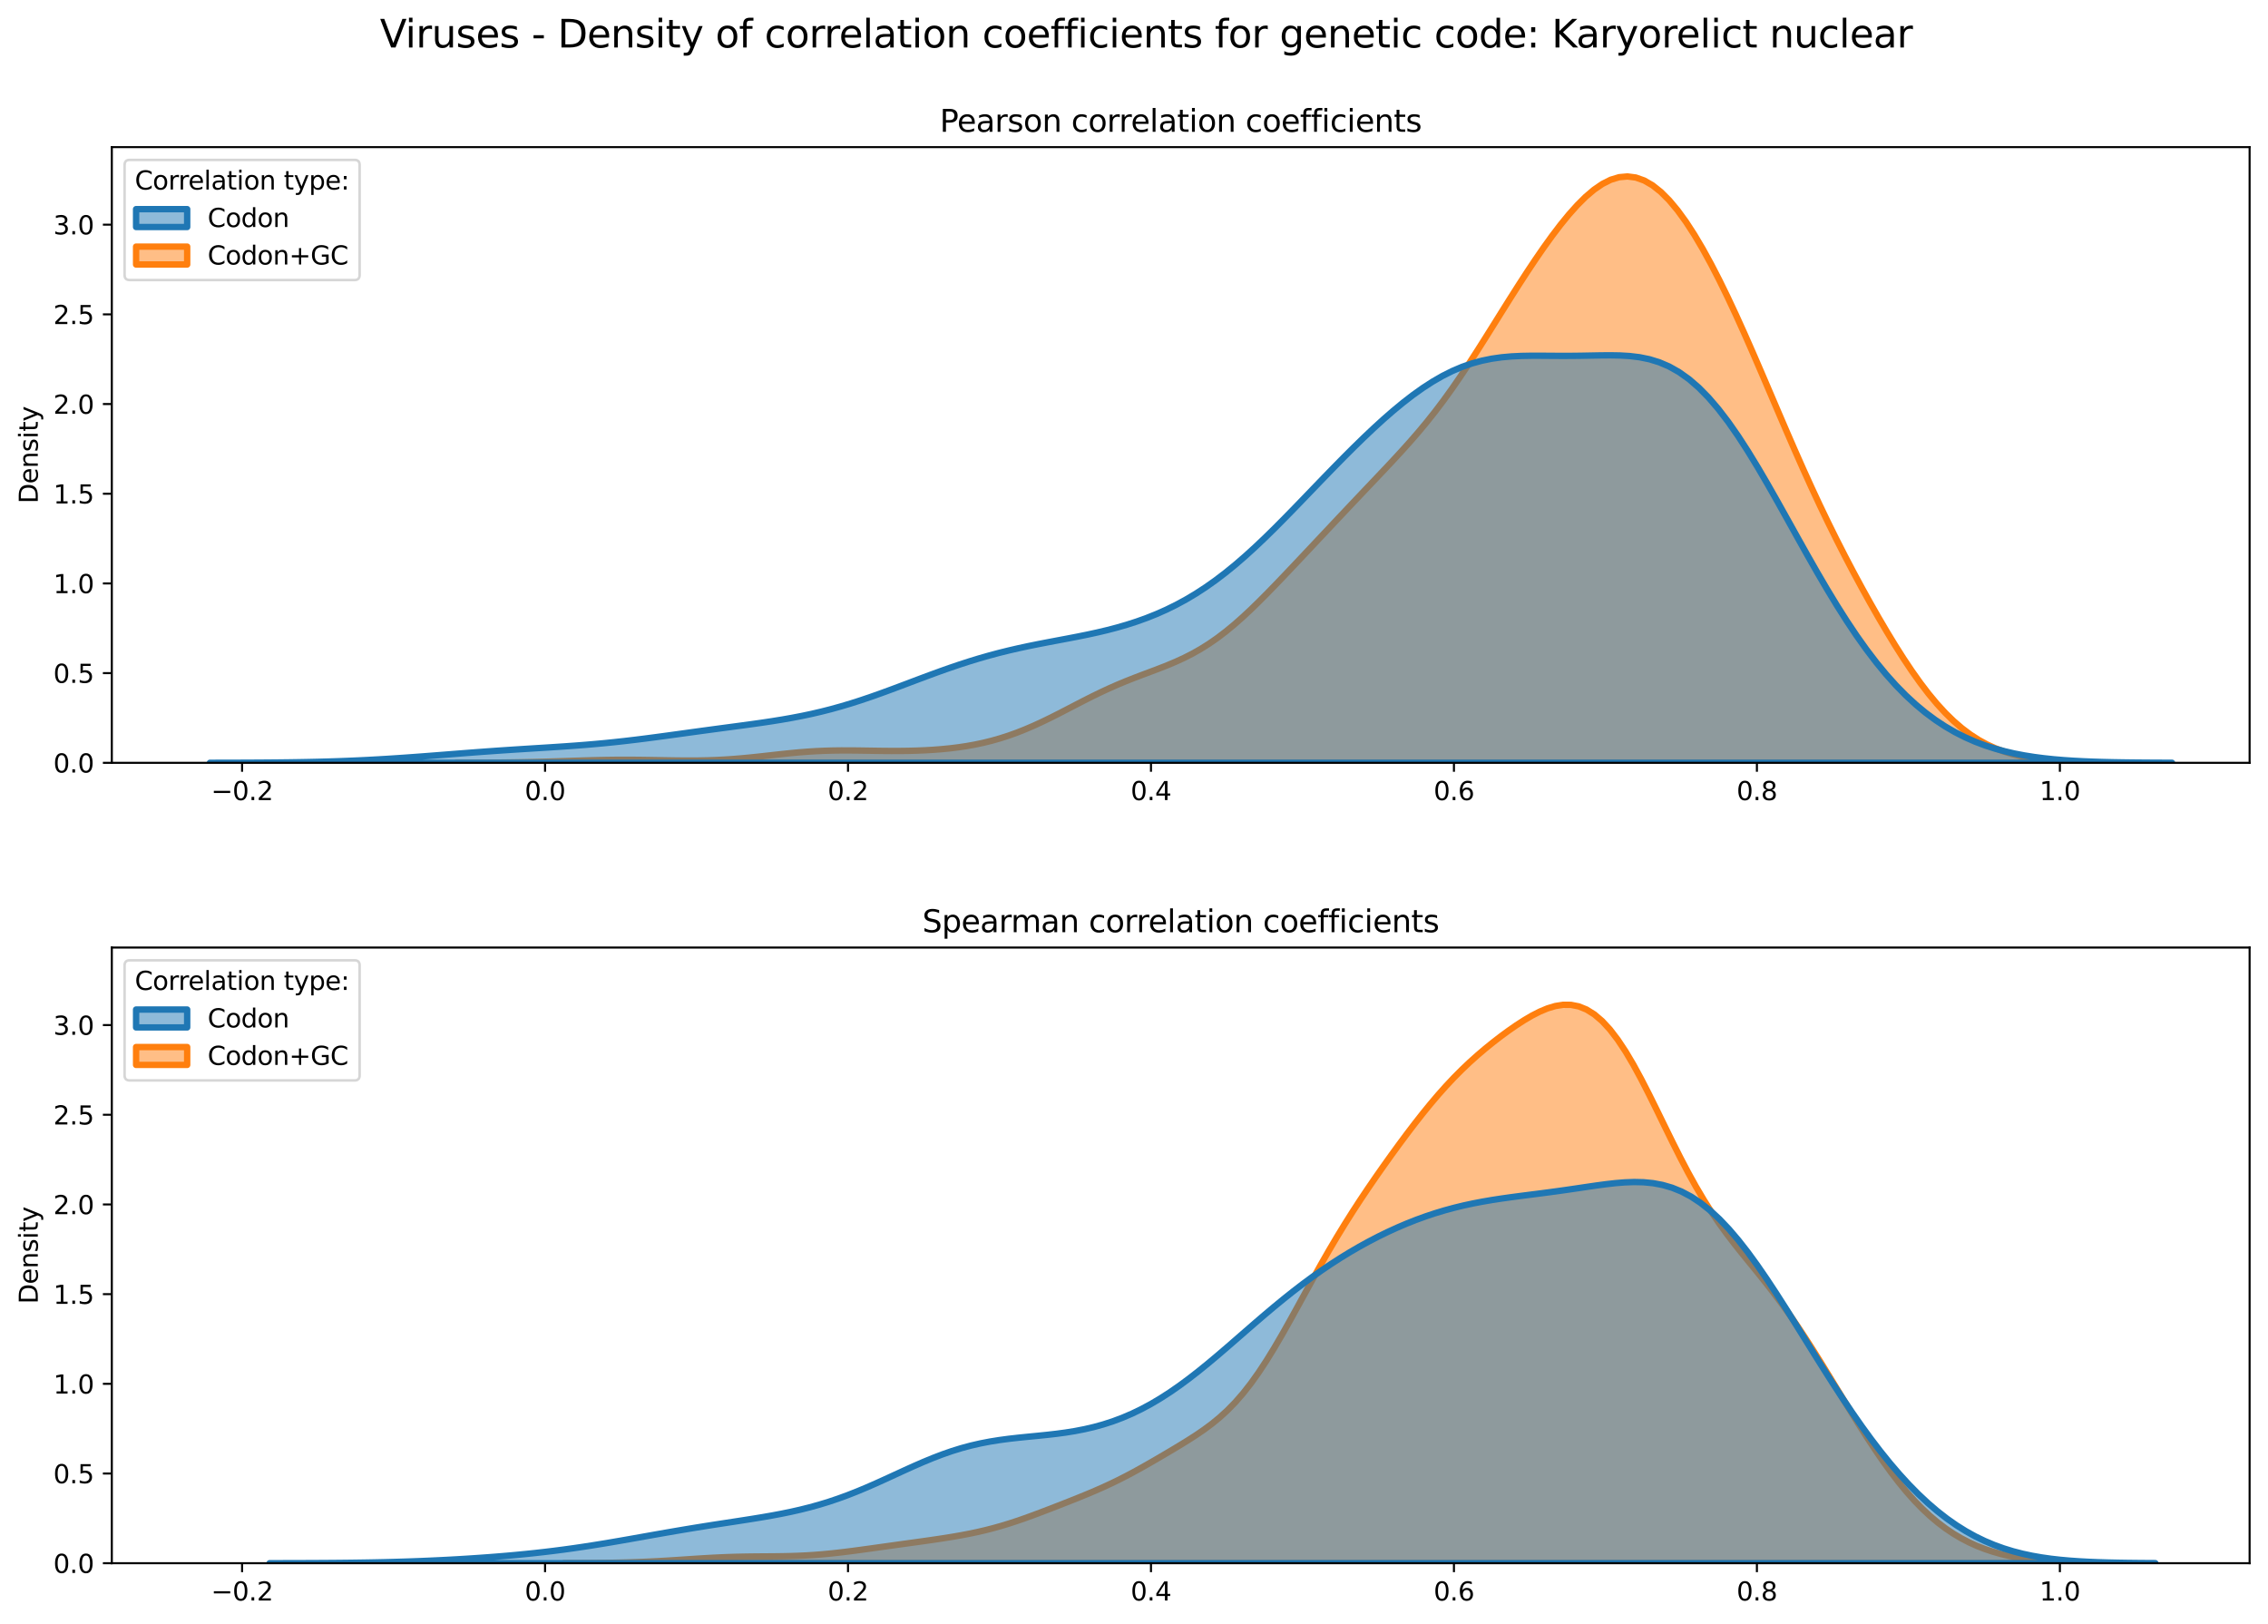 <?xml version="1.0" encoding="utf-8" standalone="no"?>
<!DOCTYPE svg PUBLIC "-//W3C//DTD SVG 1.1//EN"
  "http://www.w3.org/Graphics/SVG/1.1/DTD/svg11.dtd">
<svg xmlns:xlink="http://www.w3.org/1999/xlink" width="887.981pt" height="635.878pt" viewBox="0 0 887.981 635.878" xmlns="http://www.w3.org/2000/svg" version="1.1">
 <defs>
  <style type="text/css">*{stroke-linejoin: round; stroke-linecap: butt}</style>
 </defs>
 <g id="figure_1">
  <g id="patch_1">
   <path d="M 0 635.878 
L 887.981 635.878 
L 887.981 0 
L 0 0 
z
" style="fill: #ffffff"/>
  </g>
  <g id="axes_1">
   <g id="patch_2">
    <path d="M 43.781 298.643 
L 880.781 298.643 
L 880.781 57.6 
L 43.781 57.6 
z
" style="fill: #ffffff"/>
   </g>
   <g id="PolyCollection_1">
    <defs>
     <path id="m3de57f78f7" d="M 178.713 -337.248 
L 178.713 -337.235 
L 181.987 -337.235 
L 185.262 -337.235 
L 188.537 -337.235 
L 191.812 -337.235 
L 195.087 -337.235 
L 198.362 -337.235 
L 201.636 -337.235 
L 204.911 -337.235 
L 208.186 -337.235 
L 211.461 -337.235 
L 214.736 -337.235 
L 218.01 -337.235 
L 221.285 -337.235 
L 224.56 -337.235 
L 227.835 -337.235 
L 231.11 -337.235 
L 234.385 -337.235 
L 237.659 -337.235 
L 240.934 -337.235 
L 244.209 -337.235 
L 247.484 -337.235 
L 250.759 -337.235 
L 254.033 -337.235 
L 257.308 -337.235 
L 260.583 -337.235 
L 263.858 -337.235 
L 267.133 -337.235 
L 270.408 -337.235 
L 273.682 -337.235 
L 276.957 -337.235 
L 280.232 -337.235 
L 283.507 -337.235 
L 286.782 -337.235 
L 290.056 -337.235 
L 293.331 -337.235 
L 296.606 -337.235 
L 299.881 -337.235 
L 303.156 -337.235 
L 306.431 -337.235 
L 309.705 -337.235 
L 312.98 -337.235 
L 316.255 -337.235 
L 319.53 -337.235 
L 322.805 -337.235 
L 326.079 -337.235 
L 329.354 -337.235 
L 332.629 -337.235 
L 335.904 -337.235 
L 339.179 -337.235 
L 342.454 -337.235 
L 345.728 -337.235 
L 349.003 -337.235 
L 352.278 -337.235 
L 355.553 -337.235 
L 358.828 -337.235 
L 362.102 -337.235 
L 365.377 -337.235 
L 368.652 -337.235 
L 371.927 -337.235 
L 375.202 -337.235 
L 378.477 -337.235 
L 381.751 -337.235 
L 385.026 -337.235 
L 388.301 -337.235 
L 391.576 -337.235 
L 394.851 -337.235 
L 398.125 -337.235 
L 401.4 -337.235 
L 404.675 -337.235 
L 407.95 -337.235 
L 411.225 -337.235 
L 414.5 -337.235 
L 417.774 -337.235 
L 421.049 -337.235 
L 424.324 -337.235 
L 427.599 -337.235 
L 430.874 -337.235 
L 434.148 -337.235 
L 437.423 -337.235 
L 440.698 -337.235 
L 443.973 -337.235 
L 447.248 -337.235 
L 450.523 -337.235 
L 453.797 -337.235 
L 457.072 -337.235 
L 460.347 -337.235 
L 463.622 -337.235 
L 466.897 -337.235 
L 470.171 -337.235 
L 473.446 -337.235 
L 476.721 -337.235 
L 479.996 -337.235 
L 483.271 -337.235 
L 486.546 -337.235 
L 489.82 -337.235 
L 493.095 -337.235 
L 496.37 -337.235 
L 499.645 -337.235 
L 502.92 -337.235 
L 506.194 -337.235 
L 509.469 -337.235 
L 512.744 -337.235 
L 516.019 -337.235 
L 519.294 -337.235 
L 522.569 -337.235 
L 525.843 -337.235 
L 529.118 -337.235 
L 532.393 -337.235 
L 535.668 -337.235 
L 538.943 -337.235 
L 542.217 -337.235 
L 545.492 -337.235 
L 548.767 -337.235 
L 552.042 -337.235 
L 555.317 -337.235 
L 558.592 -337.235 
L 561.866 -337.235 
L 565.141 -337.235 
L 568.416 -337.235 
L 571.691 -337.235 
L 574.966 -337.235 
L 578.24 -337.235 
L 581.515 -337.235 
L 584.79 -337.235 
L 588.065 -337.235 
L 591.34 -337.235 
L 594.615 -337.235 
L 597.889 -337.235 
L 601.164 -337.235 
L 604.439 -337.235 
L 607.714 -337.235 
L 610.989 -337.235 
L 614.263 -337.235 
L 617.538 -337.235 
L 620.813 -337.235 
L 624.088 -337.235 
L 627.363 -337.235 
L 630.638 -337.235 
L 633.912 -337.235 
L 637.187 -337.235 
L 640.462 -337.235 
L 643.737 -337.235 
L 647.012 -337.235 
L 650.286 -337.235 
L 653.561 -337.235 
L 656.836 -337.235 
L 660.111 -337.235 
L 663.386 -337.235 
L 666.661 -337.235 
L 669.935 -337.235 
L 673.21 -337.235 
L 676.485 -337.235 
L 679.76 -337.235 
L 683.035 -337.235 
L 686.309 -337.235 
L 689.584 -337.235 
L 692.859 -337.235 
L 696.134 -337.235 
L 699.409 -337.235 
L 702.684 -337.235 
L 705.958 -337.235 
L 709.233 -337.235 
L 712.508 -337.235 
L 715.783 -337.235 
L 719.058 -337.235 
L 722.332 -337.235 
L 725.607 -337.235 
L 728.882 -337.235 
L 732.157 -337.235 
L 735.432 -337.235 
L 738.707 -337.235 
L 741.981 -337.235 
L 745.256 -337.235 
L 748.531 -337.235 
L 751.806 -337.235 
L 755.081 -337.235 
L 758.355 -337.235 
L 761.63 -337.235 
L 764.905 -337.235 
L 768.18 -337.235 
L 771.455 -337.235 
L 774.73 -337.235 
L 778.004 -337.235 
L 781.279 -337.235 
L 784.554 -337.235 
L 787.829 -337.235 
L 791.104 -337.235 
L 794.378 -337.235 
L 797.653 -337.235 
L 800.928 -337.235 
L 804.203 -337.235 
L 807.478 -337.235 
L 810.753 -337.235 
L 814.027 -337.235 
L 817.302 -337.235 
L 820.577 -337.235 
L 823.852 -337.235 
L 827.127 -337.235 
L 830.401 -337.235 
L 830.401 -337.266 
L 830.401 -337.266 
L 827.127 -337.285 
L 823.852 -337.313 
L 820.577 -337.355 
L 817.302 -337.415 
L 814.027 -337.502 
L 810.753 -337.622 
L 807.478 -337.788 
L 804.203 -338.013 
L 800.928 -338.312 
L 797.653 -338.704 
L 794.378 -339.21 
L 791.104 -339.856 
L 787.829 -340.667 
L 784.554 -341.675 
L 781.279 -342.911 
L 778.004 -344.406 
L 774.73 -346.193 
L 771.455 -348.301 
L 768.18 -350.755 
L 764.905 -353.575 
L 761.63 -356.77 
L 758.355 -360.343 
L 755.081 -364.284 
L 751.806 -368.576 
L 748.531 -373.19 
L 745.256 -378.095 
L 741.981 -383.256 
L 738.707 -388.639 
L 735.432 -394.217 
L 732.157 -399.969 
L 728.882 -405.883 
L 725.607 -411.96 
L 722.332 -418.204 
L 719.058 -424.628 
L 715.783 -431.244 
L 712.508 -438.062 
L 709.233 -445.083 
L 705.958 -452.299 
L 702.684 -459.688 
L 699.409 -467.218 
L 696.134 -474.842 
L 692.859 -482.508 
L 689.584 -490.156 
L 686.309 -497.728 
L 683.035 -505.162 
L 679.76 -512.403 
L 676.485 -519.399 
L 673.21 -526.1 
L 669.935 -532.459 
L 666.661 -538.43 
L 663.386 -543.963 
L 660.111 -549.011 
L 656.836 -553.52 
L 653.561 -557.44 
L 650.286 -560.723 
L 647.012 -563.326 
L 643.737 -565.217 
L 640.462 -566.376 
L 637.187 -566.8 
L 633.912 -566.5 
L 630.638 -565.504 
L 627.363 -563.854 
L 624.088 -561.605 
L 620.813 -558.819 
L 617.538 -555.56 
L 614.263 -551.894 
L 610.989 -547.882 
L 607.714 -543.58 
L 604.439 -539.034 
L 601.164 -534.285 
L 597.889 -529.371 
L 594.615 -524.322 
L 591.34 -519.173 
L 588.065 -513.957 
L 584.79 -508.713 
L 581.515 -503.485 
L 578.24 -498.317 
L 574.966 -493.253 
L 571.691 -488.335 
L 568.416 -483.597 
L 565.141 -479.061 
L 561.866 -474.735 
L 558.592 -470.616 
L 555.317 -466.686 
L 552.042 -462.916 
L 548.767 -459.274 
L 545.492 -455.724 
L 542.217 -452.233 
L 538.943 -448.773 
L 535.668 -445.324 
L 532.393 -441.874 
L 529.118 -438.416 
L 525.843 -434.949 
L 522.569 -431.474 
L 519.294 -427.995 
L 516.019 -424.512 
L 512.744 -421.03 
L 509.469 -417.55 
L 506.194 -414.078 
L 502.92 -410.624 
L 499.645 -407.201 
L 496.37 -403.829 
L 493.095 -400.534 
L 489.82 -397.343 
L 486.546 -394.287 
L 483.271 -391.394 
L 479.996 -388.69 
L 476.721 -386.193 
L 473.446 -383.913 
L 470.171 -381.85 
L 466.897 -379.995 
L 463.622 -378.328 
L 460.347 -376.823 
L 457.072 -375.445 
L 453.797 -374.157 
L 450.523 -372.918 
L 447.248 -371.693 
L 443.973 -370.445 
L 440.698 -369.149 
L 437.423 -367.784 
L 434.148 -366.341 
L 430.874 -364.817 
L 427.599 -363.222 
L 424.324 -361.569 
L 421.049 -359.88 
L 417.774 -358.178 
L 414.5 -356.49 
L 411.225 -354.841 
L 407.95 -353.253 
L 404.675 -351.748 
L 401.4 -350.343 
L 398.125 -349.048 
L 394.851 -347.872 
L 391.576 -346.82 
L 388.301 -345.89 
L 385.026 -345.081 
L 381.751 -344.386 
L 378.477 -343.797 
L 375.202 -343.307 
L 371.927 -342.905 
L 368.652 -342.582 
L 365.377 -342.33 
L 362.102 -342.141 
L 358.828 -342.008 
L 355.553 -341.924 
L 352.278 -341.884 
L 349.003 -341.88 
L 345.728 -341.905 
L 342.454 -341.949 
L 339.179 -342.001 
L 335.904 -342.049 
L 332.629 -342.079 
L 329.354 -342.08 
L 326.079 -342.04 
L 322.805 -341.949 
L 319.53 -341.803 
L 316.255 -341.601 
L 312.98 -341.344 
L 309.705 -341.041 
L 306.431 -340.702 
L 303.156 -340.341 
L 299.881 -339.973 
L 296.606 -339.613 
L 293.331 -339.274 
L 290.056 -338.969 
L 286.782 -338.706 
L 283.507 -338.492 
L 280.232 -338.328 
L 276.957 -338.216 
L 273.682 -338.151 
L 270.408 -338.128 
L 267.133 -338.139 
L 263.858 -338.176 
L 260.583 -338.229 
L 257.308 -338.289 
L 254.033 -338.346 
L 250.759 -338.392 
L 247.484 -338.421 
L 244.209 -338.429 
L 240.934 -338.413 
L 237.659 -338.373 
L 234.385 -338.311 
L 231.11 -338.23 
L 227.835 -338.134 
L 224.56 -338.03 
L 221.285 -337.922 
L 218.01 -337.815 
L 214.736 -337.714 
L 211.461 -337.622 
L 208.186 -337.541 
L 204.911 -337.471 
L 201.636 -337.413 
L 198.362 -337.366 
L 195.087 -337.329 
L 191.812 -337.301 
L 188.537 -337.281 
L 185.262 -337.266 
L 181.987 -337.255 
L 178.713 -337.248 
z
" style="stroke: #ff7f0e; stroke-width: 2.5"/>
    </defs>
    <g clip-path="url(#pdef51bba9f)">
     <use xlink:href="#m3de57f78f7" x="0" y="635.878" style="fill: #ff7f0e; fill-opacity: 0.5; stroke: #ff7f0e; stroke-width: 2.5"/>
    </g>
   </g>
   <g id="PolyCollection_2">
    <defs>
     <path id="m98ba24eaf1" d="M 82.191 -337.246 
L 82.191 -337.235 
L 86.052 -337.235 
L 89.912 -337.235 
L 93.772 -337.235 
L 97.633 -337.235 
L 101.493 -337.235 
L 105.353 -337.235 
L 109.214 -337.235 
L 113.074 -337.235 
L 116.934 -337.235 
L 120.795 -337.235 
L 124.655 -337.235 
L 128.515 -337.235 
L 132.376 -337.235 
L 136.236 -337.235 
L 140.096 -337.235 
L 143.957 -337.235 
L 147.817 -337.235 
L 151.677 -337.235 
L 155.538 -337.235 
L 159.398 -337.235 
L 163.258 -337.235 
L 167.119 -337.235 
L 170.979 -337.235 
L 174.839 -337.235 
L 178.7 -337.235 
L 182.56 -337.235 
L 186.42 -337.235 
L 190.281 -337.235 
L 194.141 -337.235 
L 198.001 -337.235 
L 201.862 -337.235 
L 205.722 -337.235 
L 209.582 -337.235 
L 213.443 -337.235 
L 217.303 -337.235 
L 221.163 -337.235 
L 225.024 -337.235 
L 228.884 -337.235 
L 232.744 -337.235 
L 236.605 -337.235 
L 240.465 -337.235 
L 244.325 -337.235 
L 248.186 -337.235 
L 252.046 -337.235 
L 255.906 -337.235 
L 259.767 -337.235 
L 263.627 -337.235 
L 267.487 -337.235 
L 271.347 -337.235 
L 275.208 -337.235 
L 279.068 -337.235 
L 282.928 -337.235 
L 286.789 -337.235 
L 290.649 -337.235 
L 294.509 -337.235 
L 298.37 -337.235 
L 302.23 -337.235 
L 306.09 -337.235 
L 309.951 -337.235 
L 313.811 -337.235 
L 317.671 -337.235 
L 321.532 -337.235 
L 325.392 -337.235 
L 329.252 -337.235 
L 333.113 -337.235 
L 336.973 -337.235 
L 340.833 -337.235 
L 344.694 -337.235 
L 348.554 -337.235 
L 352.414 -337.235 
L 356.275 -337.235 
L 360.135 -337.235 
L 363.995 -337.235 
L 367.856 -337.235 
L 371.716 -337.235 
L 375.576 -337.235 
L 379.437 -337.235 
L 383.297 -337.235 
L 387.157 -337.235 
L 391.018 -337.235 
L 394.878 -337.235 
L 398.738 -337.235 
L 402.599 -337.235 
L 406.459 -337.235 
L 410.319 -337.235 
L 414.18 -337.235 
L 418.04 -337.235 
L 421.9 -337.235 
L 425.761 -337.235 
L 429.621 -337.235 
L 433.481 -337.235 
L 437.342 -337.235 
L 441.202 -337.235 
L 445.062 -337.235 
L 448.922 -337.235 
L 452.783 -337.235 
L 456.643 -337.235 
L 460.503 -337.235 
L 464.364 -337.235 
L 468.224 -337.235 
L 472.084 -337.235 
L 475.945 -337.235 
L 479.805 -337.235 
L 483.665 -337.235 
L 487.526 -337.235 
L 491.386 -337.235 
L 495.246 -337.235 
L 499.107 -337.235 
L 502.967 -337.235 
L 506.827 -337.235 
L 510.688 -337.235 
L 514.548 -337.235 
L 518.408 -337.235 
L 522.269 -337.235 
L 526.129 -337.235 
L 529.989 -337.235 
L 533.85 -337.235 
L 537.71 -337.235 
L 541.57 -337.235 
L 545.431 -337.235 
L 549.291 -337.235 
L 553.151 -337.235 
L 557.012 -337.235 
L 560.872 -337.235 
L 564.732 -337.235 
L 568.593 -337.235 
L 572.453 -337.235 
L 576.313 -337.235 
L 580.174 -337.235 
L 584.034 -337.235 
L 587.894 -337.235 
L 591.755 -337.235 
L 595.615 -337.235 
L 599.475 -337.235 
L 603.336 -337.235 
L 607.196 -337.235 
L 611.056 -337.235 
L 614.917 -337.235 
L 618.777 -337.235 
L 622.637 -337.235 
L 626.497 -337.235 
L 630.358 -337.235 
L 634.218 -337.235 
L 638.078 -337.235 
L 641.939 -337.235 
L 645.799 -337.235 
L 649.659 -337.235 
L 653.52 -337.235 
L 657.38 -337.235 
L 661.24 -337.235 
L 665.101 -337.235 
L 668.961 -337.235 
L 672.821 -337.235 
L 676.682 -337.235 
L 680.542 -337.235 
L 684.402 -337.235 
L 688.263 -337.235 
L 692.123 -337.235 
L 695.983 -337.235 
L 699.844 -337.235 
L 703.704 -337.235 
L 707.564 -337.235 
L 711.425 -337.235 
L 715.285 -337.235 
L 719.145 -337.235 
L 723.006 -337.235 
L 726.866 -337.235 
L 730.726 -337.235 
L 734.587 -337.235 
L 738.447 -337.235 
L 742.307 -337.235 
L 746.168 -337.235 
L 750.028 -337.235 
L 753.888 -337.235 
L 757.749 -337.235 
L 761.609 -337.235 
L 765.469 -337.235 
L 769.33 -337.235 
L 773.19 -337.235 
L 777.05 -337.235 
L 780.911 -337.235 
L 784.771 -337.235 
L 788.631 -337.235 
L 792.492 -337.235 
L 796.352 -337.235 
L 800.212 -337.235 
L 804.073 -337.235 
L 807.933 -337.235 
L 811.793 -337.235 
L 815.653 -337.235 
L 819.514 -337.235 
L 823.374 -337.235 
L 827.234 -337.235 
L 831.095 -337.235 
L 834.955 -337.235 
L 838.815 -337.235 
L 842.676 -337.235 
L 846.536 -337.235 
L 850.396 -337.235 
L 850.396 -337.259 
L 850.396 -337.259 
L 846.536 -337.272 
L 842.676 -337.29 
L 838.815 -337.316 
L 834.955 -337.351 
L 831.095 -337.401 
L 827.234 -337.468 
L 823.374 -337.558 
L 819.514 -337.678 
L 815.653 -337.835 
L 811.793 -338.037 
L 807.933 -338.295 
L 804.073 -338.621 
L 800.212 -339.029 
L 796.352 -339.531 
L 792.492 -340.146 
L 788.631 -340.891 
L 784.771 -341.784 
L 780.911 -342.847 
L 777.05 -344.099 
L 773.19 -345.564 
L 769.33 -347.265 
L 765.469 -349.223 
L 761.609 -351.463 
L 757.749 -354.005 
L 753.888 -356.871 
L 750.028 -360.079 
L 746.168 -363.644 
L 742.307 -367.579 
L 738.447 -371.891 
L 734.587 -376.581 
L 730.726 -381.647 
L 726.866 -387.075 
L 723.006 -392.847 
L 719.145 -398.934 
L 715.285 -405.3 
L 711.425 -411.9 
L 707.564 -418.678 
L 703.704 -425.573 
L 699.844 -432.514 
L 695.983 -439.424 
L 692.123 -446.223 
L 688.263 -452.828 
L 684.402 -459.155 
L 680.542 -465.125 
L 676.682 -470.664 
L 672.821 -475.71 
L 668.961 -480.213 
L 665.101 -484.139 
L 661.24 -487.471 
L 657.38 -490.215 
L 653.52 -492.393 
L 649.659 -494.046 
L 645.799 -495.233 
L 641.939 -496.021 
L 638.078 -496.489 
L 634.218 -496.715 
L 630.358 -496.777 
L 626.497 -496.742 
L 622.637 -496.669 
L 618.777 -496.598 
L 614.917 -496.557 
L 611.056 -496.551 
L 607.196 -496.574 
L 603.336 -496.602 
L 599.475 -496.602 
L 595.615 -496.531 
L 591.755 -496.345 
L 587.894 -495.998 
L 584.034 -495.448 
L 580.174 -494.658 
L 576.313 -493.6 
L 572.453 -492.256 
L 568.593 -490.615 
L 564.732 -488.677 
L 560.872 -486.45 
L 557.012 -483.949 
L 553.151 -481.195 
L 549.291 -478.21 
L 545.431 -475.02 
L 541.57 -471.65 
L 537.71 -468.125 
L 533.85 -464.469 
L 529.989 -460.704 
L 526.129 -456.849 
L 522.269 -452.924 
L 518.408 -448.95 
L 514.548 -444.946 
L 510.688 -440.934 
L 506.827 -436.938 
L 502.967 -432.985 
L 499.107 -429.101 
L 495.246 -425.315 
L 491.386 -421.654 
L 487.526 -418.143 
L 483.665 -414.806 
L 479.805 -411.661 
L 475.945 -408.721 
L 472.084 -405.993 
L 468.224 -403.48 
L 464.364 -401.18 
L 460.503 -399.087 
L 456.643 -397.189 
L 452.783 -395.476 
L 448.922 -393.935 
L 445.062 -392.55 
L 441.202 -391.306 
L 437.342 -390.189 
L 433.481 -389.182 
L 429.621 -388.268 
L 425.761 -387.428 
L 421.9 -386.646 
L 418.04 -385.901 
L 414.18 -385.174 
L 410.319 -384.445 
L 406.459 -383.698 
L 402.599 -382.916 
L 398.738 -382.085 
L 394.878 -381.194 
L 391.018 -380.236 
L 387.157 -379.204 
L 383.297 -378.097 
L 379.437 -376.917 
L 375.576 -375.668 
L 371.716 -374.355 
L 367.856 -372.989 
L 363.995 -371.579 
L 360.135 -370.139 
L 356.275 -368.683 
L 352.414 -367.227 
L 348.554 -365.786 
L 344.694 -364.376 
L 340.833 -363.012 
L 336.973 -361.707 
L 333.113 -360.474 
L 329.252 -359.32 
L 325.392 -358.25 
L 321.532 -357.268 
L 317.671 -356.372 
L 313.811 -355.558 
L 309.951 -354.818 
L 306.09 -354.143 
L 302.23 -353.522 
L 298.37 -352.944 
L 294.509 -352.397 
L 290.649 -351.871 
L 286.789 -351.355 
L 282.928 -350.841 
L 279.068 -350.326 
L 275.208 -349.804 
L 271.347 -349.277 
L 267.487 -348.745 
L 263.627 -348.213 
L 259.767 -347.685 
L 255.906 -347.168 
L 252.046 -346.667 
L 248.186 -346.189 
L 244.325 -345.738 
L 240.465 -345.317 
L 236.605 -344.929 
L 232.744 -344.574 
L 228.884 -344.249 
L 225.024 -343.951 
L 221.163 -343.676 
L 217.303 -343.418 
L 213.443 -343.171 
L 209.582 -342.93 
L 205.722 -342.689 
L 201.862 -342.443 
L 198.001 -342.19 
L 194.141 -341.927 
L 190.281 -341.654 
L 186.42 -341.37 
L 182.56 -341.077 
L 178.7 -340.778 
L 174.839 -340.475 
L 170.979 -340.172 
L 167.119 -339.873 
L 163.258 -339.582 
L 159.398 -339.301 
L 155.538 -339.036 
L 151.677 -338.787 
L 147.817 -338.558 
L 143.957 -338.349 
L 140.096 -338.162 
L 136.236 -337.998 
L 132.376 -337.854 
L 128.515 -337.731 
L 124.655 -337.627 
L 120.795 -337.541 
L 116.934 -337.471 
L 113.074 -337.414 
L 109.214 -337.369 
L 105.353 -337.334 
L 101.493 -337.307 
L 97.633 -337.286 
L 93.772 -337.271 
L 89.912 -337.26 
L 86.052 -337.252 
L 82.191 -337.246 
z
" style="stroke: #1f77b4; stroke-width: 2.5"/>
    </defs>
    <g clip-path="url(#pdef51bba9f)">
     <use xlink:href="#m98ba24eaf1" x="0" y="635.878" style="fill: #1f77b4; fill-opacity: 0.5; stroke: #1f77b4; stroke-width: 2.5"/>
    </g>
   </g>
   <g id="matplotlib.axis_1">
    <g id="xtick_1">
     <g id="line2d_1">
      <defs>
       <path id="m4256d2edb8" d="M 0 0 
L 0 3.5 
" style="stroke: #000000; stroke-width: 0.8"/>
      </defs>
      <g>
       <use xlink:href="#m4256d2edb8" x="94.782" y="298.643" style="stroke: #000000; stroke-width: 0.8"/>
      </g>
     </g>
     <g id="text_1">
      <!-- −0.2 -->
      <g transform="translate(82.64 313.242) scale(0.1 -0.1)">
       <defs>
        <path id="DejaVuSans-2212" d="M 678 2272 
L 4684 2272 
L 4684 1741 
L 678 1741 
L 678 2272 
z
" transform="scale(0.016)"/>
        <path id="DejaVuSans-30" d="M 2034 4250 
Q 1547 4250 1301 3770 
Q 1056 3291 1056 2328 
Q 1056 1369 1301 889 
Q 1547 409 2034 409 
Q 2525 409 2770 889 
Q 3016 1369 3016 2328 
Q 3016 3291 2770 3770 
Q 2525 4250 2034 4250 
z
M 2034 4750 
Q 2819 4750 3233 4129 
Q 3647 3509 3647 2328 
Q 3647 1150 3233 529 
Q 2819 -91 2034 -91 
Q 1250 -91 836 529 
Q 422 1150 422 2328 
Q 422 3509 836 4129 
Q 1250 4750 2034 4750 
z
" transform="scale(0.016)"/>
        <path id="DejaVuSans-2e" d="M 684 794 
L 1344 794 
L 1344 0 
L 684 0 
L 684 794 
z
" transform="scale(0.016)"/>
        <path id="DejaVuSans-32" d="M 1228 531 
L 3431 531 
L 3431 0 
L 469 0 
L 469 531 
Q 828 903 1448 1529 
Q 2069 2156 2228 2338 
Q 2531 2678 2651 2914 
Q 2772 3150 2772 3378 
Q 2772 3750 2511 3984 
Q 2250 4219 1831 4219 
Q 1534 4219 1204 4116 
Q 875 4013 500 3803 
L 500 4441 
Q 881 4594 1212 4672 
Q 1544 4750 1819 4750 
Q 2544 4750 2975 4387 
Q 3406 4025 3406 3419 
Q 3406 3131 3298 2873 
Q 3191 2616 2906 2266 
Q 2828 2175 2409 1742 
Q 1991 1309 1228 531 
z
" transform="scale(0.016)"/>
       </defs>
       <use xlink:href="#DejaVuSans-2212"/>
       <use xlink:href="#DejaVuSans-30" x="83.789"/>
       <use xlink:href="#DejaVuSans-2e" x="147.412"/>
       <use xlink:href="#DejaVuSans-32" x="179.199"/>
      </g>
     </g>
    </g>
    <g id="xtick_2">
     <g id="line2d_2">
      <g>
       <use xlink:href="#m4256d2edb8" x="213.401" y="298.643" style="stroke: #000000; stroke-width: 0.8"/>
      </g>
     </g>
     <g id="text_2">
      <!-- 0.0 -->
      <g transform="translate(205.449 313.242) scale(0.1 -0.1)">
       <use xlink:href="#DejaVuSans-30"/>
       <use xlink:href="#DejaVuSans-2e" x="63.623"/>
       <use xlink:href="#DejaVuSans-30" x="95.41"/>
      </g>
     </g>
    </g>
    <g id="xtick_3">
     <g id="line2d_3">
      <g>
       <use xlink:href="#m4256d2edb8" x="332.02" y="298.643" style="stroke: #000000; stroke-width: 0.8"/>
      </g>
     </g>
     <g id="text_3">
      <!-- 0.2 -->
      <g transform="translate(324.068 313.242) scale(0.1 -0.1)">
       <use xlink:href="#DejaVuSans-30"/>
       <use xlink:href="#DejaVuSans-2e" x="63.623"/>
       <use xlink:href="#DejaVuSans-32" x="95.41"/>
      </g>
     </g>
    </g>
    <g id="xtick_4">
     <g id="line2d_4">
      <g>
       <use xlink:href="#m4256d2edb8" x="450.638" y="298.643" style="stroke: #000000; stroke-width: 0.8"/>
      </g>
     </g>
     <g id="text_4">
      <!-- 0.4 -->
      <g transform="translate(442.687 313.242) scale(0.1 -0.1)">
       <defs>
        <path id="DejaVuSans-34" d="M 2419 4116 
L 825 1625 
L 2419 1625 
L 2419 4116 
z
M 2253 4666 
L 3047 4666 
L 3047 1625 
L 3713 1625 
L 3713 1100 
L 3047 1100 
L 3047 0 
L 2419 0 
L 2419 1100 
L 313 1100 
L 313 1709 
L 2253 4666 
z
" transform="scale(0.016)"/>
       </defs>
       <use xlink:href="#DejaVuSans-30"/>
       <use xlink:href="#DejaVuSans-2e" x="63.623"/>
       <use xlink:href="#DejaVuSans-34" x="95.41"/>
      </g>
     </g>
    </g>
    <g id="xtick_5">
     <g id="line2d_5">
      <g>
       <use xlink:href="#m4256d2edb8" x="569.257" y="298.643" style="stroke: #000000; stroke-width: 0.8"/>
      </g>
     </g>
     <g id="text_5">
      <!-- 0.6 -->
      <g transform="translate(561.306 313.242) scale(0.1 -0.1)">
       <defs>
        <path id="DejaVuSans-36" d="M 2113 2584 
Q 1688 2584 1439 2293 
Q 1191 2003 1191 1497 
Q 1191 994 1439 701 
Q 1688 409 2113 409 
Q 2538 409 2786 701 
Q 3034 994 3034 1497 
Q 3034 2003 2786 2293 
Q 2538 2584 2113 2584 
z
M 3366 4563 
L 3366 3988 
Q 3128 4100 2886 4159 
Q 2644 4219 2406 4219 
Q 1781 4219 1451 3797 
Q 1122 3375 1075 2522 
Q 1259 2794 1537 2939 
Q 1816 3084 2150 3084 
Q 2853 3084 3261 2657 
Q 3669 2231 3669 1497 
Q 3669 778 3244 343 
Q 2819 -91 2113 -91 
Q 1303 -91 875 529 
Q 447 1150 447 2328 
Q 447 3434 972 4092 
Q 1497 4750 2381 4750 
Q 2619 4750 2861 4703 
Q 3103 4656 3366 4563 
z
" transform="scale(0.016)"/>
       </defs>
       <use xlink:href="#DejaVuSans-30"/>
       <use xlink:href="#DejaVuSans-2e" x="63.623"/>
       <use xlink:href="#DejaVuSans-36" x="95.41"/>
      </g>
     </g>
    </g>
    <g id="xtick_6">
     <g id="line2d_6">
      <g>
       <use xlink:href="#m4256d2edb8" x="687.876" y="298.643" style="stroke: #000000; stroke-width: 0.8"/>
      </g>
     </g>
     <g id="text_6">
      <!-- 0.8 -->
      <g transform="translate(679.925 313.242) scale(0.1 -0.1)">
       <defs>
        <path id="DejaVuSans-38" d="M 2034 2216 
Q 1584 2216 1326 1975 
Q 1069 1734 1069 1313 
Q 1069 891 1326 650 
Q 1584 409 2034 409 
Q 2484 409 2743 651 
Q 3003 894 3003 1313 
Q 3003 1734 2745 1975 
Q 2488 2216 2034 2216 
z
M 1403 2484 
Q 997 2584 770 2862 
Q 544 3141 544 3541 
Q 544 4100 942 4425 
Q 1341 4750 2034 4750 
Q 2731 4750 3128 4425 
Q 3525 4100 3525 3541 
Q 3525 3141 3298 2862 
Q 3072 2584 2669 2484 
Q 3125 2378 3379 2068 
Q 3634 1759 3634 1313 
Q 3634 634 3220 271 
Q 2806 -91 2034 -91 
Q 1263 -91 848 271 
Q 434 634 434 1313 
Q 434 1759 690 2068 
Q 947 2378 1403 2484 
z
M 1172 3481 
Q 1172 3119 1398 2916 
Q 1625 2713 2034 2713 
Q 2441 2713 2670 2916 
Q 2900 3119 2900 3481 
Q 2900 3844 2670 4047 
Q 2441 4250 2034 4250 
Q 1625 4250 1398 4047 
Q 1172 3844 1172 3481 
z
" transform="scale(0.016)"/>
       </defs>
       <use xlink:href="#DejaVuSans-30"/>
       <use xlink:href="#DejaVuSans-2e" x="63.623"/>
       <use xlink:href="#DejaVuSans-38" x="95.41"/>
      </g>
     </g>
    </g>
    <g id="xtick_7">
     <g id="line2d_7">
      <g>
       <use xlink:href="#m4256d2edb8" x="806.495" y="298.643" style="stroke: #000000; stroke-width: 0.8"/>
      </g>
     </g>
     <g id="text_7">
      <!-- 1.0 -->
      <g transform="translate(798.543 313.242) scale(0.1 -0.1)">
       <defs>
        <path id="DejaVuSans-31" d="M 794 531 
L 1825 531 
L 1825 4091 
L 703 3866 
L 703 4441 
L 1819 4666 
L 2450 4666 
L 2450 531 
L 3481 531 
L 3481 0 
L 794 0 
L 794 531 
z
" transform="scale(0.016)"/>
       </defs>
       <use xlink:href="#DejaVuSans-31"/>
       <use xlink:href="#DejaVuSans-2e" x="63.623"/>
       <use xlink:href="#DejaVuSans-30" x="95.41"/>
      </g>
     </g>
    </g>
   </g>
   <g id="matplotlib.axis_2">
    <g id="ytick_1">
     <g id="line2d_8">
      <defs>
       <path id="mac6c4f2071" d="M 0 0 
L -3.5 0 
" style="stroke: #000000; stroke-width: 0.8"/>
      </defs>
      <g>
       <use xlink:href="#mac6c4f2071" x="43.781" y="298.643" style="stroke: #000000; stroke-width: 0.8"/>
      </g>
     </g>
     <g id="text_8">
      <!-- 0.0 -->
      <g transform="translate(20.878 302.443) scale(0.1 -0.1)">
       <use xlink:href="#DejaVuSans-30"/>
       <use xlink:href="#DejaVuSans-2e" x="63.623"/>
       <use xlink:href="#DejaVuSans-30" x="95.41"/>
      </g>
     </g>
    </g>
    <g id="ytick_2">
     <g id="line2d_9">
      <g>
       <use xlink:href="#mac6c4f2071" x="43.781" y="263.529" style="stroke: #000000; stroke-width: 0.8"/>
      </g>
     </g>
     <g id="text_9">
      <!-- 0.5 -->
      <g transform="translate(20.878 267.328) scale(0.1 -0.1)">
       <defs>
        <path id="DejaVuSans-35" d="M 691 4666 
L 3169 4666 
L 3169 4134 
L 1269 4134 
L 1269 2991 
Q 1406 3038 1543 3061 
Q 1681 3084 1819 3084 
Q 2600 3084 3056 2656 
Q 3513 2228 3513 1497 
Q 3513 744 3044 326 
Q 2575 -91 1722 -91 
Q 1428 -91 1123 -41 
Q 819 9 494 109 
L 494 744 
Q 775 591 1075 516 
Q 1375 441 1709 441 
Q 2250 441 2565 725 
Q 2881 1009 2881 1497 
Q 2881 1984 2565 2268 
Q 2250 2553 1709 2553 
Q 1456 2553 1204 2497 
Q 953 2441 691 2322 
L 691 4666 
z
" transform="scale(0.016)"/>
       </defs>
       <use xlink:href="#DejaVuSans-30"/>
       <use xlink:href="#DejaVuSans-2e" x="63.623"/>
       <use xlink:href="#DejaVuSans-35" x="95.41"/>
      </g>
     </g>
    </g>
    <g id="ytick_3">
     <g id="line2d_10">
      <g>
       <use xlink:href="#mac6c4f2071" x="43.781" y="228.414" style="stroke: #000000; stroke-width: 0.8"/>
      </g>
     </g>
     <g id="text_10">
      <!-- 1.0 -->
      <g transform="translate(20.878 232.214) scale(0.1 -0.1)">
       <use xlink:href="#DejaVuSans-31"/>
       <use xlink:href="#DejaVuSans-2e" x="63.623"/>
       <use xlink:href="#DejaVuSans-30" x="95.41"/>
      </g>
     </g>
    </g>
    <g id="ytick_4">
     <g id="line2d_11">
      <g>
       <use xlink:href="#mac6c4f2071" x="43.781" y="193.3" style="stroke: #000000; stroke-width: 0.8"/>
      </g>
     </g>
     <g id="text_11">
      <!-- 1.5 -->
      <g transform="translate(20.878 197.099) scale(0.1 -0.1)">
       <use xlink:href="#DejaVuSans-31"/>
       <use xlink:href="#DejaVuSans-2e" x="63.623"/>
       <use xlink:href="#DejaVuSans-35" x="95.41"/>
      </g>
     </g>
    </g>
    <g id="ytick_5">
     <g id="line2d_12">
      <g>
       <use xlink:href="#mac6c4f2071" x="43.781" y="158.185" style="stroke: #000000; stroke-width: 0.8"/>
      </g>
     </g>
     <g id="text_12">
      <!-- 2.0 -->
      <g transform="translate(20.878 161.985) scale(0.1 -0.1)">
       <use xlink:href="#DejaVuSans-32"/>
       <use xlink:href="#DejaVuSans-2e" x="63.623"/>
       <use xlink:href="#DejaVuSans-30" x="95.41"/>
      </g>
     </g>
    </g>
    <g id="ytick_6">
     <g id="line2d_13">
      <g>
       <use xlink:href="#mac6c4f2071" x="43.781" y="123.071" style="stroke: #000000; stroke-width: 0.8"/>
      </g>
     </g>
     <g id="text_13">
      <!-- 2.5 -->
      <g transform="translate(20.878 126.87) scale(0.1 -0.1)">
       <use xlink:href="#DejaVuSans-32"/>
       <use xlink:href="#DejaVuSans-2e" x="63.623"/>
       <use xlink:href="#DejaVuSans-35" x="95.41"/>
      </g>
     </g>
    </g>
    <g id="ytick_7">
     <g id="line2d_14">
      <g>
       <use xlink:href="#mac6c4f2071" x="43.781" y="87.956" style="stroke: #000000; stroke-width: 0.8"/>
      </g>
     </g>
     <g id="text_14">
      <!-- 3.0 -->
      <g transform="translate(20.878 91.755) scale(0.1 -0.1)">
       <defs>
        <path id="DejaVuSans-33" d="M 2597 2516 
Q 3050 2419 3304 2112 
Q 3559 1806 3559 1356 
Q 3559 666 3084 287 
Q 2609 -91 1734 -91 
Q 1441 -91 1130 -33 
Q 819 25 488 141 
L 488 750 
Q 750 597 1062 519 
Q 1375 441 1716 441 
Q 2309 441 2620 675 
Q 2931 909 2931 1356 
Q 2931 1769 2642 2001 
Q 2353 2234 1838 2234 
L 1294 2234 
L 1294 2753 
L 1863 2753 
Q 2328 2753 2575 2939 
Q 2822 3125 2822 3475 
Q 2822 3834 2567 4026 
Q 2313 4219 1838 4219 
Q 1578 4219 1281 4162 
Q 984 4106 628 3988 
L 628 4550 
Q 988 4650 1302 4700 
Q 1616 4750 1894 4750 
Q 2613 4750 3031 4423 
Q 3450 4097 3450 3541 
Q 3450 3153 3228 2886 
Q 3006 2619 2597 2516 
z
" transform="scale(0.016)"/>
       </defs>
       <use xlink:href="#DejaVuSans-33"/>
       <use xlink:href="#DejaVuSans-2e" x="63.623"/>
       <use xlink:href="#DejaVuSans-30" x="95.41"/>
      </g>
     </g>
    </g>
    <g id="text_15">
     <!-- Density -->
     <g transform="translate(14.798 197.13) rotate(-90) scale(0.1 -0.1)">
      <defs>
       <path id="DejaVuSans-44" d="M 1259 4147 
L 1259 519 
L 2022 519 
Q 2988 519 3436 956 
Q 3884 1394 3884 2338 
Q 3884 3275 3436 3711 
Q 2988 4147 2022 4147 
L 1259 4147 
z
M 628 4666 
L 1925 4666 
Q 3281 4666 3915 4102 
Q 4550 3538 4550 2338 
Q 4550 1131 3912 565 
Q 3275 0 1925 0 
L 628 0 
L 628 4666 
z
" transform="scale(0.016)"/>
       <path id="DejaVuSans-65" d="M 3597 1894 
L 3597 1613 
L 953 1613 
Q 991 1019 1311 708 
Q 1631 397 2203 397 
Q 2534 397 2845 478 
Q 3156 559 3463 722 
L 3463 178 
Q 3153 47 2828 -22 
Q 2503 -91 2169 -91 
Q 1331 -91 842 396 
Q 353 884 353 1716 
Q 353 2575 817 3079 
Q 1281 3584 2069 3584 
Q 2775 3584 3186 3129 
Q 3597 2675 3597 1894 
z
M 3022 2063 
Q 3016 2534 2758 2815 
Q 2500 3097 2075 3097 
Q 1594 3097 1305 2825 
Q 1016 2553 972 2059 
L 3022 2063 
z
" transform="scale(0.016)"/>
       <path id="DejaVuSans-6e" d="M 3513 2113 
L 3513 0 
L 2938 0 
L 2938 2094 
Q 2938 2591 2744 2837 
Q 2550 3084 2163 3084 
Q 1697 3084 1428 2787 
Q 1159 2491 1159 1978 
L 1159 0 
L 581 0 
L 581 3500 
L 1159 3500 
L 1159 2956 
Q 1366 3272 1645 3428 
Q 1925 3584 2291 3584 
Q 2894 3584 3203 3211 
Q 3513 2838 3513 2113 
z
" transform="scale(0.016)"/>
       <path id="DejaVuSans-73" d="M 2834 3397 
L 2834 2853 
Q 2591 2978 2328 3040 
Q 2066 3103 1784 3103 
Q 1356 3103 1142 2972 
Q 928 2841 928 2578 
Q 928 2378 1081 2264 
Q 1234 2150 1697 2047 
L 1894 2003 
Q 2506 1872 2764 1633 
Q 3022 1394 3022 966 
Q 3022 478 2636 193 
Q 2250 -91 1575 -91 
Q 1294 -91 989 -36 
Q 684 19 347 128 
L 347 722 
Q 666 556 975 473 
Q 1284 391 1588 391 
Q 1994 391 2212 530 
Q 2431 669 2431 922 
Q 2431 1156 2273 1281 
Q 2116 1406 1581 1522 
L 1381 1569 
Q 847 1681 609 1914 
Q 372 2147 372 2553 
Q 372 3047 722 3315 
Q 1072 3584 1716 3584 
Q 2034 3584 2315 3537 
Q 2597 3491 2834 3397 
z
" transform="scale(0.016)"/>
       <path id="DejaVuSans-69" d="M 603 3500 
L 1178 3500 
L 1178 0 
L 603 0 
L 603 3500 
z
M 603 4863 
L 1178 4863 
L 1178 4134 
L 603 4134 
L 603 4863 
z
" transform="scale(0.016)"/>
       <path id="DejaVuSans-74" d="M 1172 4494 
L 1172 3500 
L 2356 3500 
L 2356 3053 
L 1172 3053 
L 1172 1153 
Q 1172 725 1289 603 
Q 1406 481 1766 481 
L 2356 481 
L 2356 0 
L 1766 0 
Q 1100 0 847 248 
Q 594 497 594 1153 
L 594 3053 
L 172 3053 
L 172 3500 
L 594 3500 
L 594 4494 
L 1172 4494 
z
" transform="scale(0.016)"/>
       <path id="DejaVuSans-79" d="M 2059 -325 
Q 1816 -950 1584 -1140 
Q 1353 -1331 966 -1331 
L 506 -1331 
L 506 -850 
L 844 -850 
Q 1081 -850 1212 -737 
Q 1344 -625 1503 -206 
L 1606 56 
L 191 3500 
L 800 3500 
L 1894 763 
L 2988 3500 
L 3597 3500 
L 2059 -325 
z
" transform="scale(0.016)"/>
      </defs>
      <use xlink:href="#DejaVuSans-44"/>
      <use xlink:href="#DejaVuSans-65" x="77.002"/>
      <use xlink:href="#DejaVuSans-6e" x="138.525"/>
      <use xlink:href="#DejaVuSans-73" x="201.904"/>
      <use xlink:href="#DejaVuSans-69" x="254.004"/>
      <use xlink:href="#DejaVuSans-74" x="281.787"/>
      <use xlink:href="#DejaVuSans-79" x="320.996"/>
     </g>
    </g>
   </g>
   <g id="patch_3">
    <path d="M 43.781 298.643 
L 43.781 57.6 
" style="fill: none; stroke: #000000; stroke-width: 0.8; stroke-linejoin: miter; stroke-linecap: square"/>
   </g>
   <g id="patch_4">
    <path d="M 880.781 298.643 
L 880.781 57.6 
" style="fill: none; stroke: #000000; stroke-width: 0.8; stroke-linejoin: miter; stroke-linecap: square"/>
   </g>
   <g id="patch_5">
    <path d="M 43.781 298.643 
L 880.781 298.643 
" style="fill: none; stroke: #000000; stroke-width: 0.8; stroke-linejoin: miter; stroke-linecap: square"/>
   </g>
   <g id="patch_6">
    <path d="M 43.781 57.6 
L 880.781 57.6 
" style="fill: none; stroke: #000000; stroke-width: 0.8; stroke-linejoin: miter; stroke-linecap: square"/>
   </g>
   <g id="text_16">
    <!-- Pearson correlation coefficients -->
    <g transform="translate(367.949 51.6) scale(0.12 -0.12)">
     <defs>
      <path id="DejaVuSans-50" d="M 1259 4147 
L 1259 2394 
L 2053 2394 
Q 2494 2394 2734 2622 
Q 2975 2850 2975 3272 
Q 2975 3691 2734 3919 
Q 2494 4147 2053 4147 
L 1259 4147 
z
M 628 4666 
L 2053 4666 
Q 2838 4666 3239 4311 
Q 3641 3956 3641 3272 
Q 3641 2581 3239 2228 
Q 2838 1875 2053 1875 
L 1259 1875 
L 1259 0 
L 628 0 
L 628 4666 
z
" transform="scale(0.016)"/>
      <path id="DejaVuSans-61" d="M 2194 1759 
Q 1497 1759 1228 1600 
Q 959 1441 959 1056 
Q 959 750 1161 570 
Q 1363 391 1709 391 
Q 2188 391 2477 730 
Q 2766 1069 2766 1631 
L 2766 1759 
L 2194 1759 
z
M 3341 1997 
L 3341 0 
L 2766 0 
L 2766 531 
Q 2569 213 2275 61 
Q 1981 -91 1556 -91 
Q 1019 -91 701 211 
Q 384 513 384 1019 
Q 384 1609 779 1909 
Q 1175 2209 1959 2209 
L 2766 2209 
L 2766 2266 
Q 2766 2663 2505 2880 
Q 2244 3097 1772 3097 
Q 1472 3097 1187 3025 
Q 903 2953 641 2809 
L 641 3341 
Q 956 3463 1253 3523 
Q 1550 3584 1831 3584 
Q 2591 3584 2966 3190 
Q 3341 2797 3341 1997 
z
" transform="scale(0.016)"/>
      <path id="DejaVuSans-72" d="M 2631 2963 
Q 2534 3019 2420 3045 
Q 2306 3072 2169 3072 
Q 1681 3072 1420 2755 
Q 1159 2438 1159 1844 
L 1159 0 
L 581 0 
L 581 3500 
L 1159 3500 
L 1159 2956 
Q 1341 3275 1631 3429 
Q 1922 3584 2338 3584 
Q 2397 3584 2469 3576 
Q 2541 3569 2628 3553 
L 2631 2963 
z
" transform="scale(0.016)"/>
      <path id="DejaVuSans-6f" d="M 1959 3097 
Q 1497 3097 1228 2736 
Q 959 2375 959 1747 
Q 959 1119 1226 758 
Q 1494 397 1959 397 
Q 2419 397 2687 759 
Q 2956 1122 2956 1747 
Q 2956 2369 2687 2733 
Q 2419 3097 1959 3097 
z
M 1959 3584 
Q 2709 3584 3137 3096 
Q 3566 2609 3566 1747 
Q 3566 888 3137 398 
Q 2709 -91 1959 -91 
Q 1206 -91 779 398 
Q 353 888 353 1747 
Q 353 2609 779 3096 
Q 1206 3584 1959 3584 
z
" transform="scale(0.016)"/>
      <path id="DejaVuSans-20" transform="scale(0.016)"/>
      <path id="DejaVuSans-63" d="M 3122 3366 
L 3122 2828 
Q 2878 2963 2633 3030 
Q 2388 3097 2138 3097 
Q 1578 3097 1268 2742 
Q 959 2388 959 1747 
Q 959 1106 1268 751 
Q 1578 397 2138 397 
Q 2388 397 2633 464 
Q 2878 531 3122 666 
L 3122 134 
Q 2881 22 2623 -34 
Q 2366 -91 2075 -91 
Q 1284 -91 818 406 
Q 353 903 353 1747 
Q 353 2603 823 3093 
Q 1294 3584 2113 3584 
Q 2378 3584 2631 3529 
Q 2884 3475 3122 3366 
z
" transform="scale(0.016)"/>
      <path id="DejaVuSans-6c" d="M 603 4863 
L 1178 4863 
L 1178 0 
L 603 0 
L 603 4863 
z
" transform="scale(0.016)"/>
      <path id="DejaVuSans-66" d="M 2375 4863 
L 2375 4384 
L 1825 4384 
Q 1516 4384 1395 4259 
Q 1275 4134 1275 3809 
L 1275 3500 
L 2222 3500 
L 2222 3053 
L 1275 3053 
L 1275 0 
L 697 0 
L 697 3053 
L 147 3053 
L 147 3500 
L 697 3500 
L 697 3744 
Q 697 4328 969 4595 
Q 1241 4863 1831 4863 
L 2375 4863 
z
" transform="scale(0.016)"/>
     </defs>
     <use xlink:href="#DejaVuSans-50"/>
     <use xlink:href="#DejaVuSans-65" x="56.678"/>
     <use xlink:href="#DejaVuSans-61" x="118.201"/>
     <use xlink:href="#DejaVuSans-72" x="179.48"/>
     <use xlink:href="#DejaVuSans-73" x="220.594"/>
     <use xlink:href="#DejaVuSans-6f" x="272.693"/>
     <use xlink:href="#DejaVuSans-6e" x="333.875"/>
     <use xlink:href="#DejaVuSans-20" x="397.254"/>
     <use xlink:href="#DejaVuSans-63" x="429.041"/>
     <use xlink:href="#DejaVuSans-6f" x="484.021"/>
     <use xlink:href="#DejaVuSans-72" x="545.203"/>
     <use xlink:href="#DejaVuSans-72" x="584.566"/>
     <use xlink:href="#DejaVuSans-65" x="623.43"/>
     <use xlink:href="#DejaVuSans-6c" x="684.953"/>
     <use xlink:href="#DejaVuSans-61" x="712.736"/>
     <use xlink:href="#DejaVuSans-74" x="774.016"/>
     <use xlink:href="#DejaVuSans-69" x="813.225"/>
     <use xlink:href="#DejaVuSans-6f" x="841.008"/>
     <use xlink:href="#DejaVuSans-6e" x="902.189"/>
     <use xlink:href="#DejaVuSans-20" x="965.568"/>
     <use xlink:href="#DejaVuSans-63" x="997.355"/>
     <use xlink:href="#DejaVuSans-6f" x="1052.336"/>
     <use xlink:href="#DejaVuSans-65" x="1113.518"/>
     <use xlink:href="#DejaVuSans-66" x="1175.041"/>
     <use xlink:href="#DejaVuSans-66" x="1210.246"/>
     <use xlink:href="#DejaVuSans-69" x="1245.451"/>
     <use xlink:href="#DejaVuSans-63" x="1273.234"/>
     <use xlink:href="#DejaVuSans-69" x="1328.215"/>
     <use xlink:href="#DejaVuSans-65" x="1355.998"/>
     <use xlink:href="#DejaVuSans-6e" x="1417.521"/>
     <use xlink:href="#DejaVuSans-74" x="1480.9"/>
     <use xlink:href="#DejaVuSans-73" x="1520.109"/>
    </g>
   </g>
   <g id="legend_1">
    <g id="patch_7">
     <path d="M 50.781 109.634 
L 138.806 109.634 
Q 140.806 109.634 140.806 107.634 
L 140.806 64.6 
Q 140.806 62.6 138.806 62.6 
L 50.781 62.6 
Q 48.781 62.6 48.781 64.6 
L 48.781 107.634 
Q 48.781 109.634 50.781 109.634 
z
" style="fill: #ffffff; opacity: 0.8; stroke: #cccccc; stroke-linejoin: miter"/>
    </g>
    <g id="text_17">
     <!-- Correlation type: -->
     <g transform="translate(52.781 74.198) scale(0.1 -0.1)">
      <defs>
       <path id="DejaVuSans-43" d="M 4122 4306 
L 4122 3641 
Q 3803 3938 3442 4084 
Q 3081 4231 2675 4231 
Q 1875 4231 1450 3742 
Q 1025 3253 1025 2328 
Q 1025 1406 1450 917 
Q 1875 428 2675 428 
Q 3081 428 3442 575 
Q 3803 722 4122 1019 
L 4122 359 
Q 3791 134 3420 21 
Q 3050 -91 2638 -91 
Q 1578 -91 968 557 
Q 359 1206 359 2328 
Q 359 3453 968 4101 
Q 1578 4750 2638 4750 
Q 3056 4750 3426 4639 
Q 3797 4528 4122 4306 
z
" transform="scale(0.016)"/>
       <path id="DejaVuSans-70" d="M 1159 525 
L 1159 -1331 
L 581 -1331 
L 581 3500 
L 1159 3500 
L 1159 2969 
Q 1341 3281 1617 3432 
Q 1894 3584 2278 3584 
Q 2916 3584 3314 3078 
Q 3713 2572 3713 1747 
Q 3713 922 3314 415 
Q 2916 -91 2278 -91 
Q 1894 -91 1617 61 
Q 1341 213 1159 525 
z
M 3116 1747 
Q 3116 2381 2855 2742 
Q 2594 3103 2138 3103 
Q 1681 3103 1420 2742 
Q 1159 2381 1159 1747 
Q 1159 1113 1420 752 
Q 1681 391 2138 391 
Q 2594 391 2855 752 
Q 3116 1113 3116 1747 
z
" transform="scale(0.016)"/>
       <path id="DejaVuSans-3a" d="M 750 794 
L 1409 794 
L 1409 0 
L 750 0 
L 750 794 
z
M 750 3309 
L 1409 3309 
L 1409 2516 
L 750 2516 
L 750 3309 
z
" transform="scale(0.016)"/>
      </defs>
      <use xlink:href="#DejaVuSans-43"/>
      <use xlink:href="#DejaVuSans-6f" x="69.824"/>
      <use xlink:href="#DejaVuSans-72" x="131.006"/>
      <use xlink:href="#DejaVuSans-72" x="170.369"/>
      <use xlink:href="#DejaVuSans-65" x="209.232"/>
      <use xlink:href="#DejaVuSans-6c" x="270.756"/>
      <use xlink:href="#DejaVuSans-61" x="298.539"/>
      <use xlink:href="#DejaVuSans-74" x="359.818"/>
      <use xlink:href="#DejaVuSans-69" x="399.027"/>
      <use xlink:href="#DejaVuSans-6f" x="426.811"/>
      <use xlink:href="#DejaVuSans-6e" x="487.992"/>
      <use xlink:href="#DejaVuSans-20" x="551.371"/>
      <use xlink:href="#DejaVuSans-74" x="583.158"/>
      <use xlink:href="#DejaVuSans-79" x="622.367"/>
      <use xlink:href="#DejaVuSans-70" x="681.547"/>
      <use xlink:href="#DejaVuSans-65" x="745.023"/>
      <use xlink:href="#DejaVuSans-3a" x="806.547"/>
     </g>
    </g>
    <g id="patch_8">
     <path d="M 53.285 88.877 
L 73.285 88.877 
L 73.285 81.877 
L 53.285 81.877 
z
" style="fill: #1f77b4; fill-opacity: 0.5; stroke: #1f77b4; stroke-width: 2.5; stroke-linejoin: miter"/>
    </g>
    <g id="text_18">
     <!-- Codon -->
     <g transform="translate(81.285 88.877) scale(0.1 -0.1)">
      <defs>
       <path id="DejaVuSans-64" d="M 2906 2969 
L 2906 4863 
L 3481 4863 
L 3481 0 
L 2906 0 
L 2906 525 
Q 2725 213 2448 61 
Q 2172 -91 1784 -91 
Q 1150 -91 751 415 
Q 353 922 353 1747 
Q 353 2572 751 3078 
Q 1150 3584 1784 3584 
Q 2172 3584 2448 3432 
Q 2725 3281 2906 2969 
z
M 947 1747 
Q 947 1113 1208 752 
Q 1469 391 1925 391 
Q 2381 391 2643 752 
Q 2906 1113 2906 1747 
Q 2906 2381 2643 2742 
Q 2381 3103 1925 3103 
Q 1469 3103 1208 2742 
Q 947 2381 947 1747 
z
" transform="scale(0.016)"/>
      </defs>
      <use xlink:href="#DejaVuSans-43"/>
      <use xlink:href="#DejaVuSans-6f" x="69.824"/>
      <use xlink:href="#DejaVuSans-64" x="131.006"/>
      <use xlink:href="#DejaVuSans-6f" x="194.482"/>
      <use xlink:href="#DejaVuSans-6e" x="255.664"/>
     </g>
    </g>
    <g id="patch_9">
     <path d="M 53.285 103.555 
L 73.285 103.555 
L 73.285 96.555 
L 53.285 96.555 
z
" style="fill: #ff7f0e; fill-opacity: 0.5; stroke: #ff7f0e; stroke-width: 2.5; stroke-linejoin: miter"/>
    </g>
    <g id="text_19">
     <!-- Codon+GC -->
     <g transform="translate(81.285 103.555) scale(0.1 -0.1)">
      <defs>
       <path id="DejaVuSans-2b" d="M 2944 4013 
L 2944 2272 
L 4684 2272 
L 4684 1741 
L 2944 1741 
L 2944 0 
L 2419 0 
L 2419 1741 
L 678 1741 
L 678 2272 
L 2419 2272 
L 2419 4013 
L 2944 4013 
z
" transform="scale(0.016)"/>
       <path id="DejaVuSans-47" d="M 3809 666 
L 3809 1919 
L 2778 1919 
L 2778 2438 
L 4434 2438 
L 4434 434 
Q 4069 175 3628 42 
Q 3188 -91 2688 -91 
Q 1594 -91 976 548 
Q 359 1188 359 2328 
Q 359 3472 976 4111 
Q 1594 4750 2688 4750 
Q 3144 4750 3555 4637 
Q 3966 4525 4313 4306 
L 4313 3634 
Q 3963 3931 3569 4081 
Q 3175 4231 2741 4231 
Q 1884 4231 1454 3753 
Q 1025 3275 1025 2328 
Q 1025 1384 1454 906 
Q 1884 428 2741 428 
Q 3075 428 3337 486 
Q 3600 544 3809 666 
z
" transform="scale(0.016)"/>
      </defs>
      <use xlink:href="#DejaVuSans-43"/>
      <use xlink:href="#DejaVuSans-6f" x="69.824"/>
      <use xlink:href="#DejaVuSans-64" x="131.006"/>
      <use xlink:href="#DejaVuSans-6f" x="194.482"/>
      <use xlink:href="#DejaVuSans-6e" x="255.664"/>
      <use xlink:href="#DejaVuSans-2b" x="319.043"/>
      <use xlink:href="#DejaVuSans-47" x="402.832"/>
      <use xlink:href="#DejaVuSans-43" x="480.322"/>
     </g>
    </g>
   </g>
  </g>
  <g id="axes_2">
   <g id="patch_10">
    <path d="M 43.781 612 
L 880.781 612 
L 880.781 370.957 
L 43.781 370.957 
z
" style="fill: #ffffff"/>
   </g>
   <g id="PolyCollection_3">
    <defs>
     <path id="mb5c8ae0184" d="M 220.833 -23.895 
L 220.833 -23.878 
L 223.889 -23.878 
L 226.945 -23.878 
L 230.001 -23.878 
L 233.057 -23.878 
L 236.113 -23.878 
L 239.17 -23.878 
L 242.226 -23.878 
L 245.282 -23.878 
L 248.338 -23.878 
L 251.394 -23.878 
L 254.45 -23.878 
L 257.506 -23.878 
L 260.562 -23.878 
L 263.618 -23.878 
L 266.674 -23.878 
L 269.73 -23.878 
L 272.786 -23.878 
L 275.842 -23.878 
L 278.898 -23.878 
L 281.955 -23.878 
L 285.011 -23.878 
L 288.067 -23.878 
L 291.123 -23.878 
L 294.179 -23.878 
L 297.235 -23.878 
L 300.291 -23.878 
L 303.347 -23.878 
L 306.403 -23.878 
L 309.459 -23.878 
L 312.515 -23.878 
L 315.571 -23.878 
L 318.627 -23.878 
L 321.683 -23.878 
L 324.74 -23.878 
L 327.796 -23.878 
L 330.852 -23.878 
L 333.908 -23.878 
L 336.964 -23.878 
L 340.02 -23.878 
L 343.076 -23.878 
L 346.132 -23.878 
L 349.188 -23.878 
L 352.244 -23.878 
L 355.3 -23.878 
L 358.356 -23.878 
L 361.412 -23.878 
L 364.468 -23.878 
L 367.525 -23.878 
L 370.581 -23.878 
L 373.637 -23.878 
L 376.693 -23.878 
L 379.749 -23.878 
L 382.805 -23.878 
L 385.861 -23.878 
L 388.917 -23.878 
L 391.973 -23.878 
L 395.029 -23.878 
L 398.085 -23.878 
L 401.141 -23.878 
L 404.197 -23.878 
L 407.253 -23.878 
L 410.31 -23.878 
L 413.366 -23.878 
L 416.422 -23.878 
L 419.478 -23.878 
L 422.534 -23.878 
L 425.59 -23.878 
L 428.646 -23.878 
L 431.702 -23.878 
L 434.758 -23.878 
L 437.814 -23.878 
L 440.87 -23.878 
L 443.926 -23.878 
L 446.982 -23.878 
L 450.038 -23.878 
L 453.095 -23.878 
L 456.151 -23.878 
L 459.207 -23.878 
L 462.263 -23.878 
L 465.319 -23.878 
L 468.375 -23.878 
L 471.431 -23.878 
L 474.487 -23.878 
L 477.543 -23.878 
L 480.599 -23.878 
L 483.655 -23.878 
L 486.711 -23.878 
L 489.767 -23.878 
L 492.823 -23.878 
L 495.88 -23.878 
L 498.936 -23.878 
L 501.992 -23.878 
L 505.048 -23.878 
L 508.104 -23.878 
L 511.16 -23.878 
L 514.216 -23.878 
L 517.272 -23.878 
L 520.328 -23.878 
L 523.384 -23.878 
L 526.44 -23.878 
L 529.496 -23.878 
L 532.552 -23.878 
L 535.608 -23.878 
L 538.665 -23.878 
L 541.721 -23.878 
L 544.777 -23.878 
L 547.833 -23.878 
L 550.889 -23.878 
L 553.945 -23.878 
L 557.001 -23.878 
L 560.057 -23.878 
L 563.113 -23.878 
L 566.169 -23.878 
L 569.225 -23.878 
L 572.281 -23.878 
L 575.337 -23.878 
L 578.393 -23.878 
L 581.45 -23.878 
L 584.506 -23.878 
L 587.562 -23.878 
L 590.618 -23.878 
L 593.674 -23.878 
L 596.73 -23.878 
L 599.786 -23.878 
L 602.842 -23.878 
L 605.898 -23.878 
L 608.954 -23.878 
L 612.01 -23.878 
L 615.066 -23.878 
L 618.122 -23.878 
L 621.178 -23.878 
L 624.235 -23.878 
L 627.291 -23.878 
L 630.347 -23.878 
L 633.403 -23.878 
L 636.459 -23.878 
L 639.515 -23.878 
L 642.571 -23.878 
L 645.627 -23.878 
L 648.683 -23.878 
L 651.739 -23.878 
L 654.795 -23.878 
L 657.851 -23.878 
L 660.907 -23.878 
L 663.963 -23.878 
L 667.02 -23.878 
L 670.076 -23.878 
L 673.132 -23.878 
L 676.188 -23.878 
L 679.244 -23.878 
L 682.3 -23.878 
L 685.356 -23.878 
L 688.412 -23.878 
L 691.468 -23.878 
L 694.524 -23.878 
L 697.58 -23.878 
L 700.636 -23.878 
L 703.692 -23.878 
L 706.748 -23.878 
L 709.805 -23.878 
L 712.861 -23.878 
L 715.917 -23.878 
L 718.973 -23.878 
L 722.029 -23.878 
L 725.085 -23.878 
L 728.141 -23.878 
L 731.197 -23.878 
L 734.253 -23.878 
L 737.309 -23.878 
L 740.365 -23.878 
L 743.421 -23.878 
L 746.477 -23.878 
L 749.533 -23.878 
L 752.59 -23.878 
L 755.646 -23.878 
L 758.702 -23.878 
L 761.758 -23.878 
L 764.814 -23.878 
L 767.87 -23.878 
L 770.926 -23.878 
L 773.982 -23.878 
L 777.038 -23.878 
L 780.094 -23.878 
L 783.15 -23.878 
L 786.206 -23.878 
L 789.262 -23.878 
L 792.318 -23.878 
L 795.375 -23.878 
L 798.431 -23.878 
L 801.487 -23.878 
L 804.543 -23.878 
L 807.599 -23.878 
L 810.655 -23.878 
L 813.711 -23.878 
L 816.767 -23.878 
L 819.823 -23.878 
L 822.879 -23.878 
L 825.935 -23.878 
L 828.991 -23.878 
L 828.991 -23.906 
L 828.991 -23.906 
L 825.935 -23.922 
L 822.879 -23.945 
L 819.823 -23.978 
L 816.767 -24.025 
L 813.711 -24.091 
L 810.655 -24.182 
L 807.599 -24.304 
L 804.543 -24.465 
L 801.487 -24.674 
L 798.431 -24.942 
L 795.375 -25.279 
L 792.318 -25.697 
L 789.262 -26.208 
L 786.206 -26.827 
L 783.15 -27.567 
L 780.094 -28.443 
L 777.038 -29.47 
L 773.982 -30.666 
L 770.926 -32.049 
L 767.87 -33.635 
L 764.814 -35.445 
L 761.758 -37.495 
L 758.702 -39.804 
L 755.646 -42.383 
L 752.59 -45.245 
L 749.533 -48.393 
L 746.477 -51.828 
L 743.421 -55.542 
L 740.365 -59.522 
L 737.309 -63.748 
L 734.253 -68.194 
L 731.197 -72.83 
L 728.141 -77.619 
L 725.085 -82.526 
L 722.029 -87.509 
L 718.973 -92.529 
L 715.917 -97.544 
L 712.861 -102.512 
L 709.805 -107.396 
L 706.748 -112.16 
L 703.692 -116.776 
L 700.636 -121.222 
L 697.58 -125.49 
L 694.524 -129.584 
L 691.468 -133.523 
L 688.412 -137.346 
L 685.356 -141.103 
L 682.3 -144.86 
L 679.244 -148.691 
L 676.188 -152.674 
L 673.132 -156.882 
L 670.076 -161.378 
L 667.02 -166.205 
L 663.963 -171.384 
L 660.907 -176.907 
L 657.851 -182.737 
L 654.795 -188.808 
L 651.739 -195.028 
L 648.683 -201.287 
L 645.627 -207.461 
L 642.571 -213.42 
L 639.515 -219.041 
L 636.459 -224.208 
L 633.403 -228.824 
L 630.347 -232.814 
L 627.291 -236.127 
L 624.235 -238.738 
L 621.178 -240.649 
L 618.122 -241.882 
L 615.066 -242.48 
L 612.01 -242.503 
L 608.954 -242.018 
L 605.898 -241.101 
L 602.842 -239.824 
L 599.786 -238.258 
L 596.73 -236.463 
L 593.674 -234.488 
L 590.618 -232.368 
L 587.562 -230.126 
L 584.506 -227.768 
L 581.45 -225.293 
L 578.393 -222.69 
L 575.337 -219.943 
L 572.281 -217.038 
L 569.225 -213.963 
L 566.169 -210.709 
L 563.113 -207.279 
L 560.057 -203.678 
L 557.001 -199.922 
L 553.945 -196.029 
L 550.889 -192.019 
L 547.833 -187.909 
L 544.777 -183.712 
L 541.721 -179.435 
L 538.665 -175.075 
L 535.608 -170.621 
L 532.552 -166.057 
L 529.496 -161.361 
L 526.44 -156.516 
L 523.384 -151.507 
L 520.328 -146.331 
L 517.272 -140.999 
L 514.216 -135.536 
L 511.16 -129.986 
L 508.104 -124.407 
L 505.048 -118.867 
L 501.992 -113.442 
L 498.936 -108.209 
L 495.88 -103.239 
L 492.823 -98.59 
L 489.767 -94.305 
L 486.711 -90.409 
L 483.655 -86.902 
L 480.599 -83.769 
L 477.543 -80.973 
L 474.487 -78.468 
L 471.431 -76.197 
L 468.375 -74.104 
L 465.319 -72.136 
L 462.263 -70.248 
L 459.207 -68.408 
L 456.151 -66.597 
L 453.095 -64.806 
L 450.038 -63.038 
L 446.982 -61.305 
L 443.926 -59.619 
L 440.87 -57.994 
L 437.814 -56.439 
L 434.758 -54.959 
L 431.702 -53.551 
L 428.646 -52.208 
L 425.59 -50.918 
L 422.534 -49.669 
L 419.478 -48.447 
L 416.422 -47.242 
L 413.366 -46.049 
L 410.31 -44.868 
L 407.253 -43.702 
L 404.197 -42.562 
L 401.141 -41.457 
L 398.085 -40.401 
L 395.029 -39.403 
L 391.973 -38.474 
L 388.917 -37.617 
L 385.861 -36.834 
L 382.805 -36.123 
L 379.749 -35.477 
L 376.693 -34.89 
L 373.637 -34.351 
L 370.581 -33.852 
L 367.525 -33.382 
L 364.468 -32.934 
L 361.412 -32.5 
L 358.356 -32.075 
L 355.3 -31.653 
L 352.244 -31.231 
L 349.188 -30.807 
L 346.132 -30.381 
L 343.076 -29.954 
L 340.02 -29.529 
L 336.964 -29.11 
L 333.908 -28.703 
L 330.852 -28.316 
L 327.796 -27.956 
L 324.74 -27.632 
L 321.683 -27.348 
L 318.627 -27.111 
L 315.571 -26.921 
L 312.515 -26.778 
L 309.459 -26.677 
L 306.403 -26.611 
L 303.347 -26.571 
L 300.291 -26.546 
L 297.235 -26.524 
L 294.179 -26.495 
L 291.123 -26.449 
L 288.067 -26.38 
L 285.011 -26.284 
L 281.955 -26.159 
L 278.898 -26.008 
L 275.842 -25.834 
L 272.786 -25.643 
L 269.73 -25.443 
L 266.674 -25.24 
L 263.618 -25.041 
L 260.562 -24.853 
L 257.506 -24.68 
L 254.45 -24.525 
L 251.394 -24.39 
L 248.338 -24.276 
L 245.282 -24.181 
L 242.226 -24.104 
L 239.17 -24.044 
L 236.113 -23.997 
L 233.057 -23.962 
L 230.001 -23.936 
L 226.945 -23.917 
L 223.889 -23.904 
L 220.833 -23.895 
z
" style="stroke: #ff7f0e; stroke-width: 2.5"/>
    </defs>
    <g clip-path="url(#p35f5ba2a0f)">
     <use xlink:href="#mb5c8ae0184" x="0" y="635.878" style="fill: #ff7f0e; fill-opacity: 0.5; stroke: #ff7f0e; stroke-width: 2.5"/>
    </g>
   </g>
   <g id="PolyCollection_4">
    <defs>
     <path id="md2b5b56858" d="M 105.559 -23.89 
L 105.559 -23.878 
L 109.27 -23.878 
L 112.98 -23.878 
L 116.69 -23.878 
L 120.4 -23.878 
L 124.11 -23.878 
L 127.82 -23.878 
L 131.53 -23.878 
L 135.24 -23.878 
L 138.95 -23.878 
L 142.66 -23.878 
L 146.37 -23.878 
L 150.08 -23.878 
L 153.791 -23.878 
L 157.501 -23.878 
L 161.211 -23.878 
L 164.921 -23.878 
L 168.631 -23.878 
L 172.341 -23.878 
L 176.051 -23.878 
L 179.761 -23.878 
L 183.471 -23.878 
L 187.181 -23.878 
L 190.891 -23.878 
L 194.601 -23.878 
L 198.312 -23.878 
L 202.022 -23.878 
L 205.732 -23.878 
L 209.442 -23.878 
L 213.152 -23.878 
L 216.862 -23.878 
L 220.572 -23.878 
L 224.282 -23.878 
L 227.992 -23.878 
L 231.702 -23.878 
L 235.412 -23.878 
L 239.122 -23.878 
L 242.833 -23.878 
L 246.543 -23.878 
L 250.253 -23.878 
L 253.963 -23.878 
L 257.673 -23.878 
L 261.383 -23.878 
L 265.093 -23.878 
L 268.803 -23.878 
L 272.513 -23.878 
L 276.223 -23.878 
L 279.933 -23.878 
L 283.643 -23.878 
L 287.354 -23.878 
L 291.064 -23.878 
L 294.774 -23.878 
L 298.484 -23.878 
L 302.194 -23.878 
L 305.904 -23.878 
L 309.614 -23.878 
L 313.324 -23.878 
L 317.034 -23.878 
L 320.744 -23.878 
L 324.454 -23.878 
L 328.164 -23.878 
L 331.875 -23.878 
L 335.585 -23.878 
L 339.295 -23.878 
L 343.005 -23.878 
L 346.715 -23.878 
L 350.425 -23.878 
L 354.135 -23.878 
L 357.845 -23.878 
L 361.555 -23.878 
L 365.265 -23.878 
L 368.975 -23.878 
L 372.685 -23.878 
L 376.396 -23.878 
L 380.106 -23.878 
L 383.816 -23.878 
L 387.526 -23.878 
L 391.236 -23.878 
L 394.946 -23.878 
L 398.656 -23.878 
L 402.366 -23.878 
L 406.076 -23.878 
L 409.786 -23.878 
L 413.496 -23.878 
L 417.206 -23.878 
L 420.917 -23.878 
L 424.627 -23.878 
L 428.337 -23.878 
L 432.047 -23.878 
L 435.757 -23.878 
L 439.467 -23.878 
L 443.177 -23.878 
L 446.887 -23.878 
L 450.597 -23.878 
L 454.307 -23.878 
L 458.017 -23.878 
L 461.727 -23.878 
L 465.437 -23.878 
L 469.148 -23.878 
L 472.858 -23.878 
L 476.568 -23.878 
L 480.278 -23.878 
L 483.988 -23.878 
L 487.698 -23.878 
L 491.408 -23.878 
L 495.118 -23.878 
L 498.828 -23.878 
L 502.538 -23.878 
L 506.248 -23.878 
L 509.958 -23.878 
L 513.669 -23.878 
L 517.379 -23.878 
L 521.089 -23.878 
L 524.799 -23.878 
L 528.509 -23.878 
L 532.219 -23.878 
L 535.929 -23.878 
L 539.639 -23.878 
L 543.349 -23.878 
L 547.059 -23.878 
L 550.769 -23.878 
L 554.479 -23.878 
L 558.19 -23.878 
L 561.9 -23.878 
L 565.61 -23.878 
L 569.32 -23.878 
L 573.03 -23.878 
L 576.74 -23.878 
L 580.45 -23.878 
L 584.16 -23.878 
L 587.87 -23.878 
L 591.58 -23.878 
L 595.29 -23.878 
L 599 -23.878 
L 602.711 -23.878 
L 606.421 -23.878 
L 610.131 -23.878 
L 613.841 -23.878 
L 617.551 -23.878 
L 621.261 -23.878 
L 624.971 -23.878 
L 628.681 -23.878 
L 632.391 -23.878 
L 636.101 -23.878 
L 639.811 -23.878 
L 643.521 -23.878 
L 647.232 -23.878 
L 650.942 -23.878 
L 654.652 -23.878 
L 658.362 -23.878 
L 662.072 -23.878 
L 665.782 -23.878 
L 669.492 -23.878 
L 673.202 -23.878 
L 676.912 -23.878 
L 680.622 -23.878 
L 684.332 -23.878 
L 688.042 -23.878 
L 691.753 -23.878 
L 695.463 -23.878 
L 699.173 -23.878 
L 702.883 -23.878 
L 706.593 -23.878 
L 710.303 -23.878 
L 714.013 -23.878 
L 717.723 -23.878 
L 721.433 -23.878 
L 725.143 -23.878 
L 728.853 -23.878 
L 732.563 -23.878 
L 736.274 -23.878 
L 739.984 -23.878 
L 743.694 -23.878 
L 747.404 -23.878 
L 751.114 -23.878 
L 754.824 -23.878 
L 758.534 -23.878 
L 762.244 -23.878 
L 765.954 -23.878 
L 769.664 -23.878 
L 773.374 -23.878 
L 777.084 -23.878 
L 780.795 -23.878 
L 784.505 -23.878 
L 788.215 -23.878 
L 791.925 -23.878 
L 795.635 -23.878 
L 799.345 -23.878 
L 803.055 -23.878 
L 806.765 -23.878 
L 810.475 -23.878 
L 814.185 -23.878 
L 817.895 -23.878 
L 821.605 -23.878 
L 825.316 -23.878 
L 829.026 -23.878 
L 832.736 -23.878 
L 836.446 -23.878 
L 840.156 -23.878 
L 843.866 -23.878 
L 843.866 -23.921 
L 843.866 -23.921 
L 840.156 -23.943 
L 836.446 -23.973 
L 832.736 -24.016 
L 829.026 -24.076 
L 825.316 -24.159 
L 821.605 -24.27 
L 817.895 -24.42 
L 814.185 -24.617 
L 810.475 -24.874 
L 806.765 -25.204 
L 803.055 -25.622 
L 799.345 -26.146 
L 795.635 -26.794 
L 791.925 -27.584 
L 788.215 -28.538 
L 784.505 -29.676 
L 780.795 -31.016 
L 777.084 -32.579 
L 773.374 -34.381 
L 769.664 -36.437 
L 765.954 -38.762 
L 762.244 -41.365 
L 758.534 -44.254 
L 754.824 -47.433 
L 751.114 -50.904 
L 747.404 -54.665 
L 743.694 -58.713 
L 739.984 -63.041 
L 736.274 -67.638 
L 732.563 -72.492 
L 728.853 -77.587 
L 725.143 -82.903 
L 721.433 -88.417 
L 717.723 -94.099 
L 714.013 -99.916 
L 710.303 -105.83 
L 706.593 -111.796 
L 702.883 -117.763 
L 699.173 -123.678 
L 695.463 -129.482 
L 691.753 -135.112 
L 688.042 -140.507 
L 684.332 -145.607 
L 680.622 -150.355 
L 676.912 -154.701 
L 673.202 -158.605 
L 669.492 -162.036 
L 665.782 -164.977 
L 662.072 -167.425 
L 658.362 -169.39 
L 654.652 -170.894 
L 650.942 -171.972 
L 647.232 -172.667 
L 643.521 -173.03 
L 639.811 -173.116 
L 636.101 -172.979 
L 632.391 -172.674 
L 628.681 -172.25 
L 624.971 -171.751 
L 621.261 -171.213 
L 617.551 -170.662 
L 613.841 -170.119 
L 610.131 -169.594 
L 606.421 -169.091 
L 602.711 -168.607 
L 599 -168.134 
L 595.29 -167.659 
L 591.58 -167.169 
L 587.87 -166.648 
L 584.16 -166.078 
L 580.45 -165.444 
L 576.74 -164.733 
L 573.03 -163.933 
L 569.32 -163.032 
L 565.61 -162.025 
L 561.9 -160.907 
L 558.19 -159.673 
L 554.479 -158.324 
L 550.769 -156.858 
L 547.059 -155.277 
L 543.349 -153.581 
L 539.639 -151.77 
L 535.929 -149.845 
L 532.219 -147.806 
L 528.509 -145.651 
L 524.799 -143.38 
L 521.089 -140.99 
L 517.379 -138.482 
L 513.669 -135.856 
L 509.958 -133.115 
L 506.248 -130.263 
L 502.538 -127.308 
L 498.828 -124.261 
L 495.118 -121.136 
L 491.408 -117.953 
L 487.698 -114.732 
L 483.988 -111.497 
L 480.278 -108.277 
L 476.568 -105.1 
L 472.858 -101.993 
L 469.148 -98.984 
L 465.437 -96.1 
L 461.727 -93.364 
L 458.017 -90.794 
L 454.307 -88.406 
L 450.597 -86.212 
L 446.887 -84.219 
L 443.177 -82.428 
L 439.467 -80.839 
L 435.757 -79.447 
L 432.047 -78.243 
L 428.337 -77.216 
L 424.627 -76.351 
L 420.917 -75.63 
L 417.206 -75.034 
L 413.496 -74.537 
L 409.786 -74.115 
L 406.076 -73.739 
L 402.366 -73.379 
L 398.656 -73.004 
L 394.946 -72.584 
L 391.236 -72.089 
L 387.526 -71.494 
L 383.816 -70.778 
L 380.106 -69.925 
L 376.396 -68.926 
L 372.685 -67.779 
L 368.975 -66.489 
L 365.265 -65.07 
L 361.555 -63.54 
L 357.845 -61.924 
L 354.135 -60.248 
L 350.425 -58.542 
L 346.715 -56.836 
L 343.005 -55.158 
L 339.295 -53.534 
L 335.585 -51.985 
L 331.875 -50.527 
L 328.164 -49.172 
L 324.454 -47.927 
L 320.744 -46.791 
L 317.034 -45.764 
L 313.324 -44.836 
L 309.614 -43.998 
L 305.904 -43.238 
L 302.194 -42.543 
L 298.484 -41.898 
L 294.774 -41.29 
L 291.064 -40.707 
L 287.354 -40.136 
L 283.643 -39.57 
L 279.933 -38.999 
L 276.223 -38.418 
L 272.513 -37.824 
L 268.803 -37.214 
L 265.093 -36.589 
L 261.383 -35.95 
L 257.673 -35.3 
L 253.963 -34.643 
L 250.253 -33.983 
L 246.543 -33.325 
L 242.833 -32.676 
L 239.122 -32.04 
L 235.412 -31.422 
L 231.702 -30.826 
L 227.992 -30.257 
L 224.282 -29.716 
L 220.572 -29.206 
L 216.862 -28.728 
L 213.152 -28.281 
L 209.442 -27.864 
L 205.732 -27.478 
L 202.022 -27.119 
L 198.312 -26.786 
L 194.601 -26.477 
L 190.891 -26.191 
L 187.181 -25.926 
L 183.471 -25.681 
L 179.761 -25.454 
L 176.051 -25.246 
L 172.341 -25.056 
L 168.631 -24.884 
L 164.921 -24.728 
L 161.211 -24.59 
L 157.501 -24.468 
L 153.791 -24.361 
L 150.08 -24.269 
L 146.37 -24.191 
L 142.66 -24.125 
L 138.95 -24.071 
L 135.24 -24.027 
L 131.53 -23.991 
L 127.82 -23.963 
L 124.11 -23.941 
L 120.4 -23.924 
L 116.69 -23.911 
L 112.98 -23.902 
L 109.27 -23.895 
L 105.559 -23.89 
z
" style="stroke: #1f77b4; stroke-width: 2.5"/>
    </defs>
    <g clip-path="url(#p35f5ba2a0f)">
     <use xlink:href="#md2b5b56858" x="0" y="635.878" style="fill: #1f77b4; fill-opacity: 0.5; stroke: #1f77b4; stroke-width: 2.5"/>
    </g>
   </g>
   <g id="matplotlib.axis_3">
    <g id="xtick_8">
     <g id="line2d_15">
      <g>
       <use xlink:href="#m4256d2edb8" x="94.782" y="612" style="stroke: #000000; stroke-width: 0.8"/>
      </g>
     </g>
     <g id="text_20">
      <!-- −0.2 -->
      <g transform="translate(82.64 626.598) scale(0.1 -0.1)">
       <use xlink:href="#DejaVuSans-2212"/>
       <use xlink:href="#DejaVuSans-30" x="83.789"/>
       <use xlink:href="#DejaVuSans-2e" x="147.412"/>
       <use xlink:href="#DejaVuSans-32" x="179.199"/>
      </g>
     </g>
    </g>
    <g id="xtick_9">
     <g id="line2d_16">
      <g>
       <use xlink:href="#m4256d2edb8" x="213.401" y="612" style="stroke: #000000; stroke-width: 0.8"/>
      </g>
     </g>
     <g id="text_21">
      <!-- 0.0 -->
      <g transform="translate(205.449 626.598) scale(0.1 -0.1)">
       <use xlink:href="#DejaVuSans-30"/>
       <use xlink:href="#DejaVuSans-2e" x="63.623"/>
       <use xlink:href="#DejaVuSans-30" x="95.41"/>
      </g>
     </g>
    </g>
    <g id="xtick_10">
     <g id="line2d_17">
      <g>
       <use xlink:href="#m4256d2edb8" x="332.02" y="612" style="stroke: #000000; stroke-width: 0.8"/>
      </g>
     </g>
     <g id="text_22">
      <!-- 0.2 -->
      <g transform="translate(324.068 626.598) scale(0.1 -0.1)">
       <use xlink:href="#DejaVuSans-30"/>
       <use xlink:href="#DejaVuSans-2e" x="63.623"/>
       <use xlink:href="#DejaVuSans-32" x="95.41"/>
      </g>
     </g>
    </g>
    <g id="xtick_11">
     <g id="line2d_18">
      <g>
       <use xlink:href="#m4256d2edb8" x="450.638" y="612" style="stroke: #000000; stroke-width: 0.8"/>
      </g>
     </g>
     <g id="text_23">
      <!-- 0.4 -->
      <g transform="translate(442.687 626.598) scale(0.1 -0.1)">
       <use xlink:href="#DejaVuSans-30"/>
       <use xlink:href="#DejaVuSans-2e" x="63.623"/>
       <use xlink:href="#DejaVuSans-34" x="95.41"/>
      </g>
     </g>
    </g>
    <g id="xtick_12">
     <g id="line2d_19">
      <g>
       <use xlink:href="#m4256d2edb8" x="569.257" y="612" style="stroke: #000000; stroke-width: 0.8"/>
      </g>
     </g>
     <g id="text_24">
      <!-- 0.6 -->
      <g transform="translate(561.306 626.598) scale(0.1 -0.1)">
       <use xlink:href="#DejaVuSans-30"/>
       <use xlink:href="#DejaVuSans-2e" x="63.623"/>
       <use xlink:href="#DejaVuSans-36" x="95.41"/>
      </g>
     </g>
    </g>
    <g id="xtick_13">
     <g id="line2d_20">
      <g>
       <use xlink:href="#m4256d2edb8" x="687.876" y="612" style="stroke: #000000; stroke-width: 0.8"/>
      </g>
     </g>
     <g id="text_25">
      <!-- 0.8 -->
      <g transform="translate(679.925 626.598) scale(0.1 -0.1)">
       <use xlink:href="#DejaVuSans-30"/>
       <use xlink:href="#DejaVuSans-2e" x="63.623"/>
       <use xlink:href="#DejaVuSans-38" x="95.41"/>
      </g>
     </g>
    </g>
    <g id="xtick_14">
     <g id="line2d_21">
      <g>
       <use xlink:href="#m4256d2edb8" x="806.495" y="612" style="stroke: #000000; stroke-width: 0.8"/>
      </g>
     </g>
     <g id="text_26">
      <!-- 1.0 -->
      <g transform="translate(798.543 626.598) scale(0.1 -0.1)">
       <use xlink:href="#DejaVuSans-31"/>
       <use xlink:href="#DejaVuSans-2e" x="63.623"/>
       <use xlink:href="#DejaVuSans-30" x="95.41"/>
      </g>
     </g>
    </g>
   </g>
   <g id="matplotlib.axis_4">
    <g id="ytick_8">
     <g id="line2d_22">
      <g>
       <use xlink:href="#mac6c4f2071" x="43.781" y="612" style="stroke: #000000; stroke-width: 0.8"/>
      </g>
     </g>
     <g id="text_27">
      <!-- 0.0 -->
      <g transform="translate(20.878 615.799) scale(0.1 -0.1)">
       <use xlink:href="#DejaVuSans-30"/>
       <use xlink:href="#DejaVuSans-2e" x="63.623"/>
       <use xlink:href="#DejaVuSans-30" x="95.41"/>
      </g>
     </g>
    </g>
    <g id="ytick_9">
     <g id="line2d_23">
      <g>
       <use xlink:href="#mac6c4f2071" x="43.781" y="576.885" style="stroke: #000000; stroke-width: 0.8"/>
      </g>
     </g>
     <g id="text_28">
      <!-- 0.5 -->
      <g transform="translate(20.878 580.685) scale(0.1 -0.1)">
       <use xlink:href="#DejaVuSans-30"/>
       <use xlink:href="#DejaVuSans-2e" x="63.623"/>
       <use xlink:href="#DejaVuSans-35" x="95.41"/>
      </g>
     </g>
    </g>
    <g id="ytick_10">
     <g id="line2d_24">
      <g>
       <use xlink:href="#mac6c4f2071" x="43.781" y="541.771" style="stroke: #000000; stroke-width: 0.8"/>
      </g>
     </g>
     <g id="text_29">
      <!-- 1.0 -->
      <g transform="translate(20.878 545.57) scale(0.1 -0.1)">
       <use xlink:href="#DejaVuSans-31"/>
       <use xlink:href="#DejaVuSans-2e" x="63.623"/>
       <use xlink:href="#DejaVuSans-30" x="95.41"/>
      </g>
     </g>
    </g>
    <g id="ytick_11">
     <g id="line2d_25">
      <g>
       <use xlink:href="#mac6c4f2071" x="43.781" y="506.656" style="stroke: #000000; stroke-width: 0.8"/>
      </g>
     </g>
     <g id="text_30">
      <!-- 1.5 -->
      <g transform="translate(20.878 510.456) scale(0.1 -0.1)">
       <use xlink:href="#DejaVuSans-31"/>
       <use xlink:href="#DejaVuSans-2e" x="63.623"/>
       <use xlink:href="#DejaVuSans-35" x="95.41"/>
      </g>
     </g>
    </g>
    <g id="ytick_12">
     <g id="line2d_26">
      <g>
       <use xlink:href="#mac6c4f2071" x="43.781" y="471.542" style="stroke: #000000; stroke-width: 0.8"/>
      </g>
     </g>
     <g id="text_31">
      <!-- 2.0 -->
      <g transform="translate(20.878 475.341) scale(0.1 -0.1)">
       <use xlink:href="#DejaVuSans-32"/>
       <use xlink:href="#DejaVuSans-2e" x="63.623"/>
       <use xlink:href="#DejaVuSans-30" x="95.41"/>
      </g>
     </g>
    </g>
    <g id="ytick_13">
     <g id="line2d_27">
      <g>
       <use xlink:href="#mac6c4f2071" x="43.781" y="436.427" style="stroke: #000000; stroke-width: 0.8"/>
      </g>
     </g>
     <g id="text_32">
      <!-- 2.5 -->
      <g transform="translate(20.878 440.227) scale(0.1 -0.1)">
       <use xlink:href="#DejaVuSans-32"/>
       <use xlink:href="#DejaVuSans-2e" x="63.623"/>
       <use xlink:href="#DejaVuSans-35" x="95.41"/>
      </g>
     </g>
    </g>
    <g id="ytick_14">
     <g id="line2d_28">
      <g>
       <use xlink:href="#mac6c4f2071" x="43.781" y="401.313" style="stroke: #000000; stroke-width: 0.8"/>
      </g>
     </g>
     <g id="text_33">
      <!-- 3.0 -->
      <g transform="translate(20.878 405.112) scale(0.1 -0.1)">
       <use xlink:href="#DejaVuSans-33"/>
       <use xlink:href="#DejaVuSans-2e" x="63.623"/>
       <use xlink:href="#DejaVuSans-30" x="95.41"/>
      </g>
     </g>
    </g>
    <g id="text_34">
     <!-- Density -->
     <g transform="translate(14.798 510.487) rotate(-90) scale(0.1 -0.1)">
      <use xlink:href="#DejaVuSans-44"/>
      <use xlink:href="#DejaVuSans-65" x="77.002"/>
      <use xlink:href="#DejaVuSans-6e" x="138.525"/>
      <use xlink:href="#DejaVuSans-73" x="201.904"/>
      <use xlink:href="#DejaVuSans-69" x="254.004"/>
      <use xlink:href="#DejaVuSans-74" x="281.787"/>
      <use xlink:href="#DejaVuSans-79" x="320.996"/>
     </g>
    </g>
   </g>
   <g id="patch_11">
    <path d="M 43.781 612 
L 43.781 370.957 
" style="fill: none; stroke: #000000; stroke-width: 0.8; stroke-linejoin: miter; stroke-linecap: square"/>
   </g>
   <g id="patch_12">
    <path d="M 880.781 612 
L 880.781 370.957 
" style="fill: none; stroke: #000000; stroke-width: 0.8; stroke-linejoin: miter; stroke-linecap: square"/>
   </g>
   <g id="patch_13">
    <path d="M 43.781 612 
L 880.781 612 
" style="fill: none; stroke: #000000; stroke-width: 0.8; stroke-linejoin: miter; stroke-linecap: square"/>
   </g>
   <g id="patch_14">
    <path d="M 43.781 370.957 
L 880.781 370.957 
" style="fill: none; stroke: #000000; stroke-width: 0.8; stroke-linejoin: miter; stroke-linecap: square"/>
   </g>
   <g id="text_35">
    <!-- Spearman correlation coefficients -->
    <g transform="translate(361.112 364.957) scale(0.12 -0.12)">
     <defs>
      <path id="DejaVuSans-53" d="M 3425 4513 
L 3425 3897 
Q 3066 4069 2747 4153 
Q 2428 4238 2131 4238 
Q 1616 4238 1336 4038 
Q 1056 3838 1056 3469 
Q 1056 3159 1242 3001 
Q 1428 2844 1947 2747 
L 2328 2669 
Q 3034 2534 3370 2195 
Q 3706 1856 3706 1288 
Q 3706 609 3251 259 
Q 2797 -91 1919 -91 
Q 1588 -91 1214 -16 
Q 841 59 441 206 
L 441 856 
Q 825 641 1194 531 
Q 1563 422 1919 422 
Q 2459 422 2753 634 
Q 3047 847 3047 1241 
Q 3047 1584 2836 1778 
Q 2625 1972 2144 2069 
L 1759 2144 
Q 1053 2284 737 2584 
Q 422 2884 422 3419 
Q 422 4038 858 4394 
Q 1294 4750 2059 4750 
Q 2388 4750 2728 4690 
Q 3069 4631 3425 4513 
z
" transform="scale(0.016)"/>
      <path id="DejaVuSans-6d" d="M 3328 2828 
Q 3544 3216 3844 3400 
Q 4144 3584 4550 3584 
Q 5097 3584 5394 3201 
Q 5691 2819 5691 2113 
L 5691 0 
L 5113 0 
L 5113 2094 
Q 5113 2597 4934 2840 
Q 4756 3084 4391 3084 
Q 3944 3084 3684 2787 
Q 3425 2491 3425 1978 
L 3425 0 
L 2847 0 
L 2847 2094 
Q 2847 2600 2669 2842 
Q 2491 3084 2119 3084 
Q 1678 3084 1418 2786 
Q 1159 2488 1159 1978 
L 1159 0 
L 581 0 
L 581 3500 
L 1159 3500 
L 1159 2956 
Q 1356 3278 1631 3431 
Q 1906 3584 2284 3584 
Q 2666 3584 2933 3390 
Q 3200 3197 3328 2828 
z
" transform="scale(0.016)"/>
     </defs>
     <use xlink:href="#DejaVuSans-53"/>
     <use xlink:href="#DejaVuSans-70" x="63.477"/>
     <use xlink:href="#DejaVuSans-65" x="126.953"/>
     <use xlink:href="#DejaVuSans-61" x="188.477"/>
     <use xlink:href="#DejaVuSans-72" x="249.756"/>
     <use xlink:href="#DejaVuSans-6d" x="289.119"/>
     <use xlink:href="#DejaVuSans-61" x="386.531"/>
     <use xlink:href="#DejaVuSans-6e" x="447.811"/>
     <use xlink:href="#DejaVuSans-20" x="511.189"/>
     <use xlink:href="#DejaVuSans-63" x="542.977"/>
     <use xlink:href="#DejaVuSans-6f" x="597.957"/>
     <use xlink:href="#DejaVuSans-72" x="659.139"/>
     <use xlink:href="#DejaVuSans-72" x="698.502"/>
     <use xlink:href="#DejaVuSans-65" x="737.365"/>
     <use xlink:href="#DejaVuSans-6c" x="798.889"/>
     <use xlink:href="#DejaVuSans-61" x="826.672"/>
     <use xlink:href="#DejaVuSans-74" x="887.951"/>
     <use xlink:href="#DejaVuSans-69" x="927.16"/>
     <use xlink:href="#DejaVuSans-6f" x="954.943"/>
     <use xlink:href="#DejaVuSans-6e" x="1016.125"/>
     <use xlink:href="#DejaVuSans-20" x="1079.504"/>
     <use xlink:href="#DejaVuSans-63" x="1111.291"/>
     <use xlink:href="#DejaVuSans-6f" x="1166.271"/>
     <use xlink:href="#DejaVuSans-65" x="1227.453"/>
     <use xlink:href="#DejaVuSans-66" x="1288.977"/>
     <use xlink:href="#DejaVuSans-66" x="1324.182"/>
     <use xlink:href="#DejaVuSans-69" x="1359.387"/>
     <use xlink:href="#DejaVuSans-63" x="1387.17"/>
     <use xlink:href="#DejaVuSans-69" x="1442.15"/>
     <use xlink:href="#DejaVuSans-65" x="1469.934"/>
     <use xlink:href="#DejaVuSans-6e" x="1531.457"/>
     <use xlink:href="#DejaVuSans-74" x="1594.836"/>
     <use xlink:href="#DejaVuSans-73" x="1634.045"/>
    </g>
   </g>
   <g id="legend_2">
    <g id="patch_15">
     <path d="M 50.781 422.991 
L 138.806 422.991 
Q 140.806 422.991 140.806 420.991 
L 140.806 377.957 
Q 140.806 375.957 138.806 375.957 
L 50.781 375.957 
Q 48.781 375.957 48.781 377.957 
L 48.781 420.991 
Q 48.781 422.991 50.781 422.991 
z
" style="fill: #ffffff; opacity: 0.8; stroke: #cccccc; stroke-linejoin: miter"/>
    </g>
    <g id="text_36">
     <!-- Correlation type: -->
     <g transform="translate(52.781 387.555) scale(0.1 -0.1)">
      <use xlink:href="#DejaVuSans-43"/>
      <use xlink:href="#DejaVuSans-6f" x="69.824"/>
      <use xlink:href="#DejaVuSans-72" x="131.006"/>
      <use xlink:href="#DejaVuSans-72" x="170.369"/>
      <use xlink:href="#DejaVuSans-65" x="209.232"/>
      <use xlink:href="#DejaVuSans-6c" x="270.756"/>
      <use xlink:href="#DejaVuSans-61" x="298.539"/>
      <use xlink:href="#DejaVuSans-74" x="359.818"/>
      <use xlink:href="#DejaVuSans-69" x="399.027"/>
      <use xlink:href="#DejaVuSans-6f" x="426.811"/>
      <use xlink:href="#DejaVuSans-6e" x="487.992"/>
      <use xlink:href="#DejaVuSans-20" x="551.371"/>
      <use xlink:href="#DejaVuSans-74" x="583.158"/>
      <use xlink:href="#DejaVuSans-79" x="622.367"/>
      <use xlink:href="#DejaVuSans-70" x="681.547"/>
      <use xlink:href="#DejaVuSans-65" x="745.023"/>
      <use xlink:href="#DejaVuSans-3a" x="806.547"/>
     </g>
    </g>
    <g id="patch_16">
     <path d="M 53.285 402.233 
L 73.285 402.233 
L 73.285 395.233 
L 53.285 395.233 
z
" style="fill: #1f77b4; fill-opacity: 0.5; stroke: #1f77b4; stroke-width: 2.5; stroke-linejoin: miter"/>
    </g>
    <g id="text_37">
     <!-- Codon -->
     <g transform="translate(81.285 402.233) scale(0.1 -0.1)">
      <use xlink:href="#DejaVuSans-43"/>
      <use xlink:href="#DejaVuSans-6f" x="69.824"/>
      <use xlink:href="#DejaVuSans-64" x="131.006"/>
      <use xlink:href="#DejaVuSans-6f" x="194.482"/>
      <use xlink:href="#DejaVuSans-6e" x="255.664"/>
     </g>
    </g>
    <g id="patch_17">
     <path d="M 53.285 416.911 
L 73.285 416.911 
L 73.285 409.911 
L 53.285 409.911 
z
" style="fill: #ff7f0e; fill-opacity: 0.5; stroke: #ff7f0e; stroke-width: 2.5; stroke-linejoin: miter"/>
    </g>
    <g id="text_38">
     <!-- Codon+GC -->
     <g transform="translate(81.285 416.911) scale(0.1 -0.1)">
      <use xlink:href="#DejaVuSans-43"/>
      <use xlink:href="#DejaVuSans-6f" x="69.824"/>
      <use xlink:href="#DejaVuSans-64" x="131.006"/>
      <use xlink:href="#DejaVuSans-6f" x="194.482"/>
      <use xlink:href="#DejaVuSans-6e" x="255.664"/>
      <use xlink:href="#DejaVuSans-2b" x="319.043"/>
      <use xlink:href="#DejaVuSans-47" x="402.832"/>
      <use xlink:href="#DejaVuSans-43" x="480.322"/>
     </g>
    </g>
   </g>
  </g>
  <g id="text_39">
   <!-- Viruses - Density of correlation coefficients for genetic code: Karyorelict nuclear -->
   <g transform="translate(148.75 18.598) scale(0.15 -0.15)">
    <defs>
     <path id="DejaVuSans-56" d="M 1831 0 
L 50 4666 
L 709 4666 
L 2188 738 
L 3669 4666 
L 4325 4666 
L 2547 0 
L 1831 0 
z
" transform="scale(0.016)"/>
     <path id="DejaVuSans-75" d="M 544 1381 
L 544 3500 
L 1119 3500 
L 1119 1403 
Q 1119 906 1312 657 
Q 1506 409 1894 409 
Q 2359 409 2629 706 
Q 2900 1003 2900 1516 
L 2900 3500 
L 3475 3500 
L 3475 0 
L 2900 0 
L 2900 538 
Q 2691 219 2414 64 
Q 2138 -91 1772 -91 
Q 1169 -91 856 284 
Q 544 659 544 1381 
z
M 1991 3584 
L 1991 3584 
z
" transform="scale(0.016)"/>
     <path id="DejaVuSans-2d" d="M 313 2009 
L 1997 2009 
L 1997 1497 
L 313 1497 
L 313 2009 
z
" transform="scale(0.016)"/>
     <path id="DejaVuSans-67" d="M 2906 1791 
Q 2906 2416 2648 2759 
Q 2391 3103 1925 3103 
Q 1463 3103 1205 2759 
Q 947 2416 947 1791 
Q 947 1169 1205 825 
Q 1463 481 1925 481 
Q 2391 481 2648 825 
Q 2906 1169 2906 1791 
z
M 3481 434 
Q 3481 -459 3084 -895 
Q 2688 -1331 1869 -1331 
Q 1566 -1331 1297 -1286 
Q 1028 -1241 775 -1147 
L 775 -588 
Q 1028 -725 1275 -790 
Q 1522 -856 1778 -856 
Q 2344 -856 2625 -561 
Q 2906 -266 2906 331 
L 2906 616 
Q 2728 306 2450 153 
Q 2172 0 1784 0 
Q 1141 0 747 490 
Q 353 981 353 1791 
Q 353 2603 747 3093 
Q 1141 3584 1784 3584 
Q 2172 3584 2450 3431 
Q 2728 3278 2906 2969 
L 2906 3500 
L 3481 3500 
L 3481 434 
z
" transform="scale(0.016)"/>
     <path id="DejaVuSans-4b" d="M 628 4666 
L 1259 4666 
L 1259 2694 
L 3353 4666 
L 4166 4666 
L 1850 2491 
L 4331 0 
L 3500 0 
L 1259 2247 
L 1259 0 
L 628 0 
L 628 4666 
z
" transform="scale(0.016)"/>
    </defs>
    <use xlink:href="#DejaVuSans-56"/>
    <use xlink:href="#DejaVuSans-69" x="66.158"/>
    <use xlink:href="#DejaVuSans-72" x="93.941"/>
    <use xlink:href="#DejaVuSans-75" x="135.055"/>
    <use xlink:href="#DejaVuSans-73" x="198.434"/>
    <use xlink:href="#DejaVuSans-65" x="250.533"/>
    <use xlink:href="#DejaVuSans-73" x="312.057"/>
    <use xlink:href="#DejaVuSans-20" x="364.156"/>
    <use xlink:href="#DejaVuSans-2d" x="395.943"/>
    <use xlink:href="#DejaVuSans-20" x="432.027"/>
    <use xlink:href="#DejaVuSans-44" x="463.814"/>
    <use xlink:href="#DejaVuSans-65" x="540.816"/>
    <use xlink:href="#DejaVuSans-6e" x="602.34"/>
    <use xlink:href="#DejaVuSans-73" x="665.719"/>
    <use xlink:href="#DejaVuSans-69" x="717.818"/>
    <use xlink:href="#DejaVuSans-74" x="745.602"/>
    <use xlink:href="#DejaVuSans-79" x="784.811"/>
    <use xlink:href="#DejaVuSans-20" x="843.99"/>
    <use xlink:href="#DejaVuSans-6f" x="875.777"/>
    <use xlink:href="#DejaVuSans-66" x="936.959"/>
    <use xlink:href="#DejaVuSans-20" x="972.164"/>
    <use xlink:href="#DejaVuSans-63" x="1003.951"/>
    <use xlink:href="#DejaVuSans-6f" x="1058.932"/>
    <use xlink:href="#DejaVuSans-72" x="1120.113"/>
    <use xlink:href="#DejaVuSans-72" x="1159.477"/>
    <use xlink:href="#DejaVuSans-65" x="1198.34"/>
    <use xlink:href="#DejaVuSans-6c" x="1259.863"/>
    <use xlink:href="#DejaVuSans-61" x="1287.646"/>
    <use xlink:href="#DejaVuSans-74" x="1348.926"/>
    <use xlink:href="#DejaVuSans-69" x="1388.135"/>
    <use xlink:href="#DejaVuSans-6f" x="1415.918"/>
    <use xlink:href="#DejaVuSans-6e" x="1477.1"/>
    <use xlink:href="#DejaVuSans-20" x="1540.479"/>
    <use xlink:href="#DejaVuSans-63" x="1572.266"/>
    <use xlink:href="#DejaVuSans-6f" x="1627.246"/>
    <use xlink:href="#DejaVuSans-65" x="1688.428"/>
    <use xlink:href="#DejaVuSans-66" x="1749.951"/>
    <use xlink:href="#DejaVuSans-66" x="1785.156"/>
    <use xlink:href="#DejaVuSans-69" x="1820.361"/>
    <use xlink:href="#DejaVuSans-63" x="1848.145"/>
    <use xlink:href="#DejaVuSans-69" x="1903.125"/>
    <use xlink:href="#DejaVuSans-65" x="1930.908"/>
    <use xlink:href="#DejaVuSans-6e" x="1992.432"/>
    <use xlink:href="#DejaVuSans-74" x="2055.811"/>
    <use xlink:href="#DejaVuSans-73" x="2095.02"/>
    <use xlink:href="#DejaVuSans-20" x="2147.119"/>
    <use xlink:href="#DejaVuSans-66" x="2178.906"/>
    <use xlink:href="#DejaVuSans-6f" x="2214.111"/>
    <use xlink:href="#DejaVuSans-72" x="2275.293"/>
    <use xlink:href="#DejaVuSans-20" x="2316.406"/>
    <use xlink:href="#DejaVuSans-67" x="2348.193"/>
    <use xlink:href="#DejaVuSans-65" x="2411.67"/>
    <use xlink:href="#DejaVuSans-6e" x="2473.193"/>
    <use xlink:href="#DejaVuSans-65" x="2536.572"/>
    <use xlink:href="#DejaVuSans-74" x="2598.096"/>
    <use xlink:href="#DejaVuSans-69" x="2637.305"/>
    <use xlink:href="#DejaVuSans-63" x="2665.088"/>
    <use xlink:href="#DejaVuSans-20" x="2720.068"/>
    <use xlink:href="#DejaVuSans-63" x="2751.855"/>
    <use xlink:href="#DejaVuSans-6f" x="2806.836"/>
    <use xlink:href="#DejaVuSans-64" x="2868.018"/>
    <use xlink:href="#DejaVuSans-65" x="2931.494"/>
    <use xlink:href="#DejaVuSans-3a" x="2993.018"/>
    <use xlink:href="#DejaVuSans-20" x="3026.709"/>
    <use xlink:href="#DejaVuSans-4b" x="3058.496"/>
    <use xlink:href="#DejaVuSans-61" x="3122.322"/>
    <use xlink:href="#DejaVuSans-72" x="3183.602"/>
    <use xlink:href="#DejaVuSans-79" x="3224.715"/>
    <use xlink:href="#DejaVuSans-6f" x="3283.895"/>
    <use xlink:href="#DejaVuSans-72" x="3345.076"/>
    <use xlink:href="#DejaVuSans-65" x="3383.939"/>
    <use xlink:href="#DejaVuSans-6c" x="3445.463"/>
    <use xlink:href="#DejaVuSans-69" x="3473.246"/>
    <use xlink:href="#DejaVuSans-63" x="3501.029"/>
    <use xlink:href="#DejaVuSans-74" x="3556.01"/>
    <use xlink:href="#DejaVuSans-20" x="3595.219"/>
    <use xlink:href="#DejaVuSans-6e" x="3627.006"/>
    <use xlink:href="#DejaVuSans-75" x="3690.385"/>
    <use xlink:href="#DejaVuSans-63" x="3753.764"/>
    <use xlink:href="#DejaVuSans-6c" x="3808.744"/>
    <use xlink:href="#DejaVuSans-65" x="3836.527"/>
    <use xlink:href="#DejaVuSans-61" x="3898.051"/>
    <use xlink:href="#DejaVuSans-72" x="3959.33"/>
   </g>
  </g>
 </g>
 <defs>
  <clipPath id="pdef51bba9f">
   <rect x="43.781" y="57.6" width="837" height="241.043"/>
  </clipPath>
  <clipPath id="p35f5ba2a0f">
   <rect x="43.781" y="370.957" width="837" height="241.043"/>
  </clipPath>
 </defs>
</svg>
